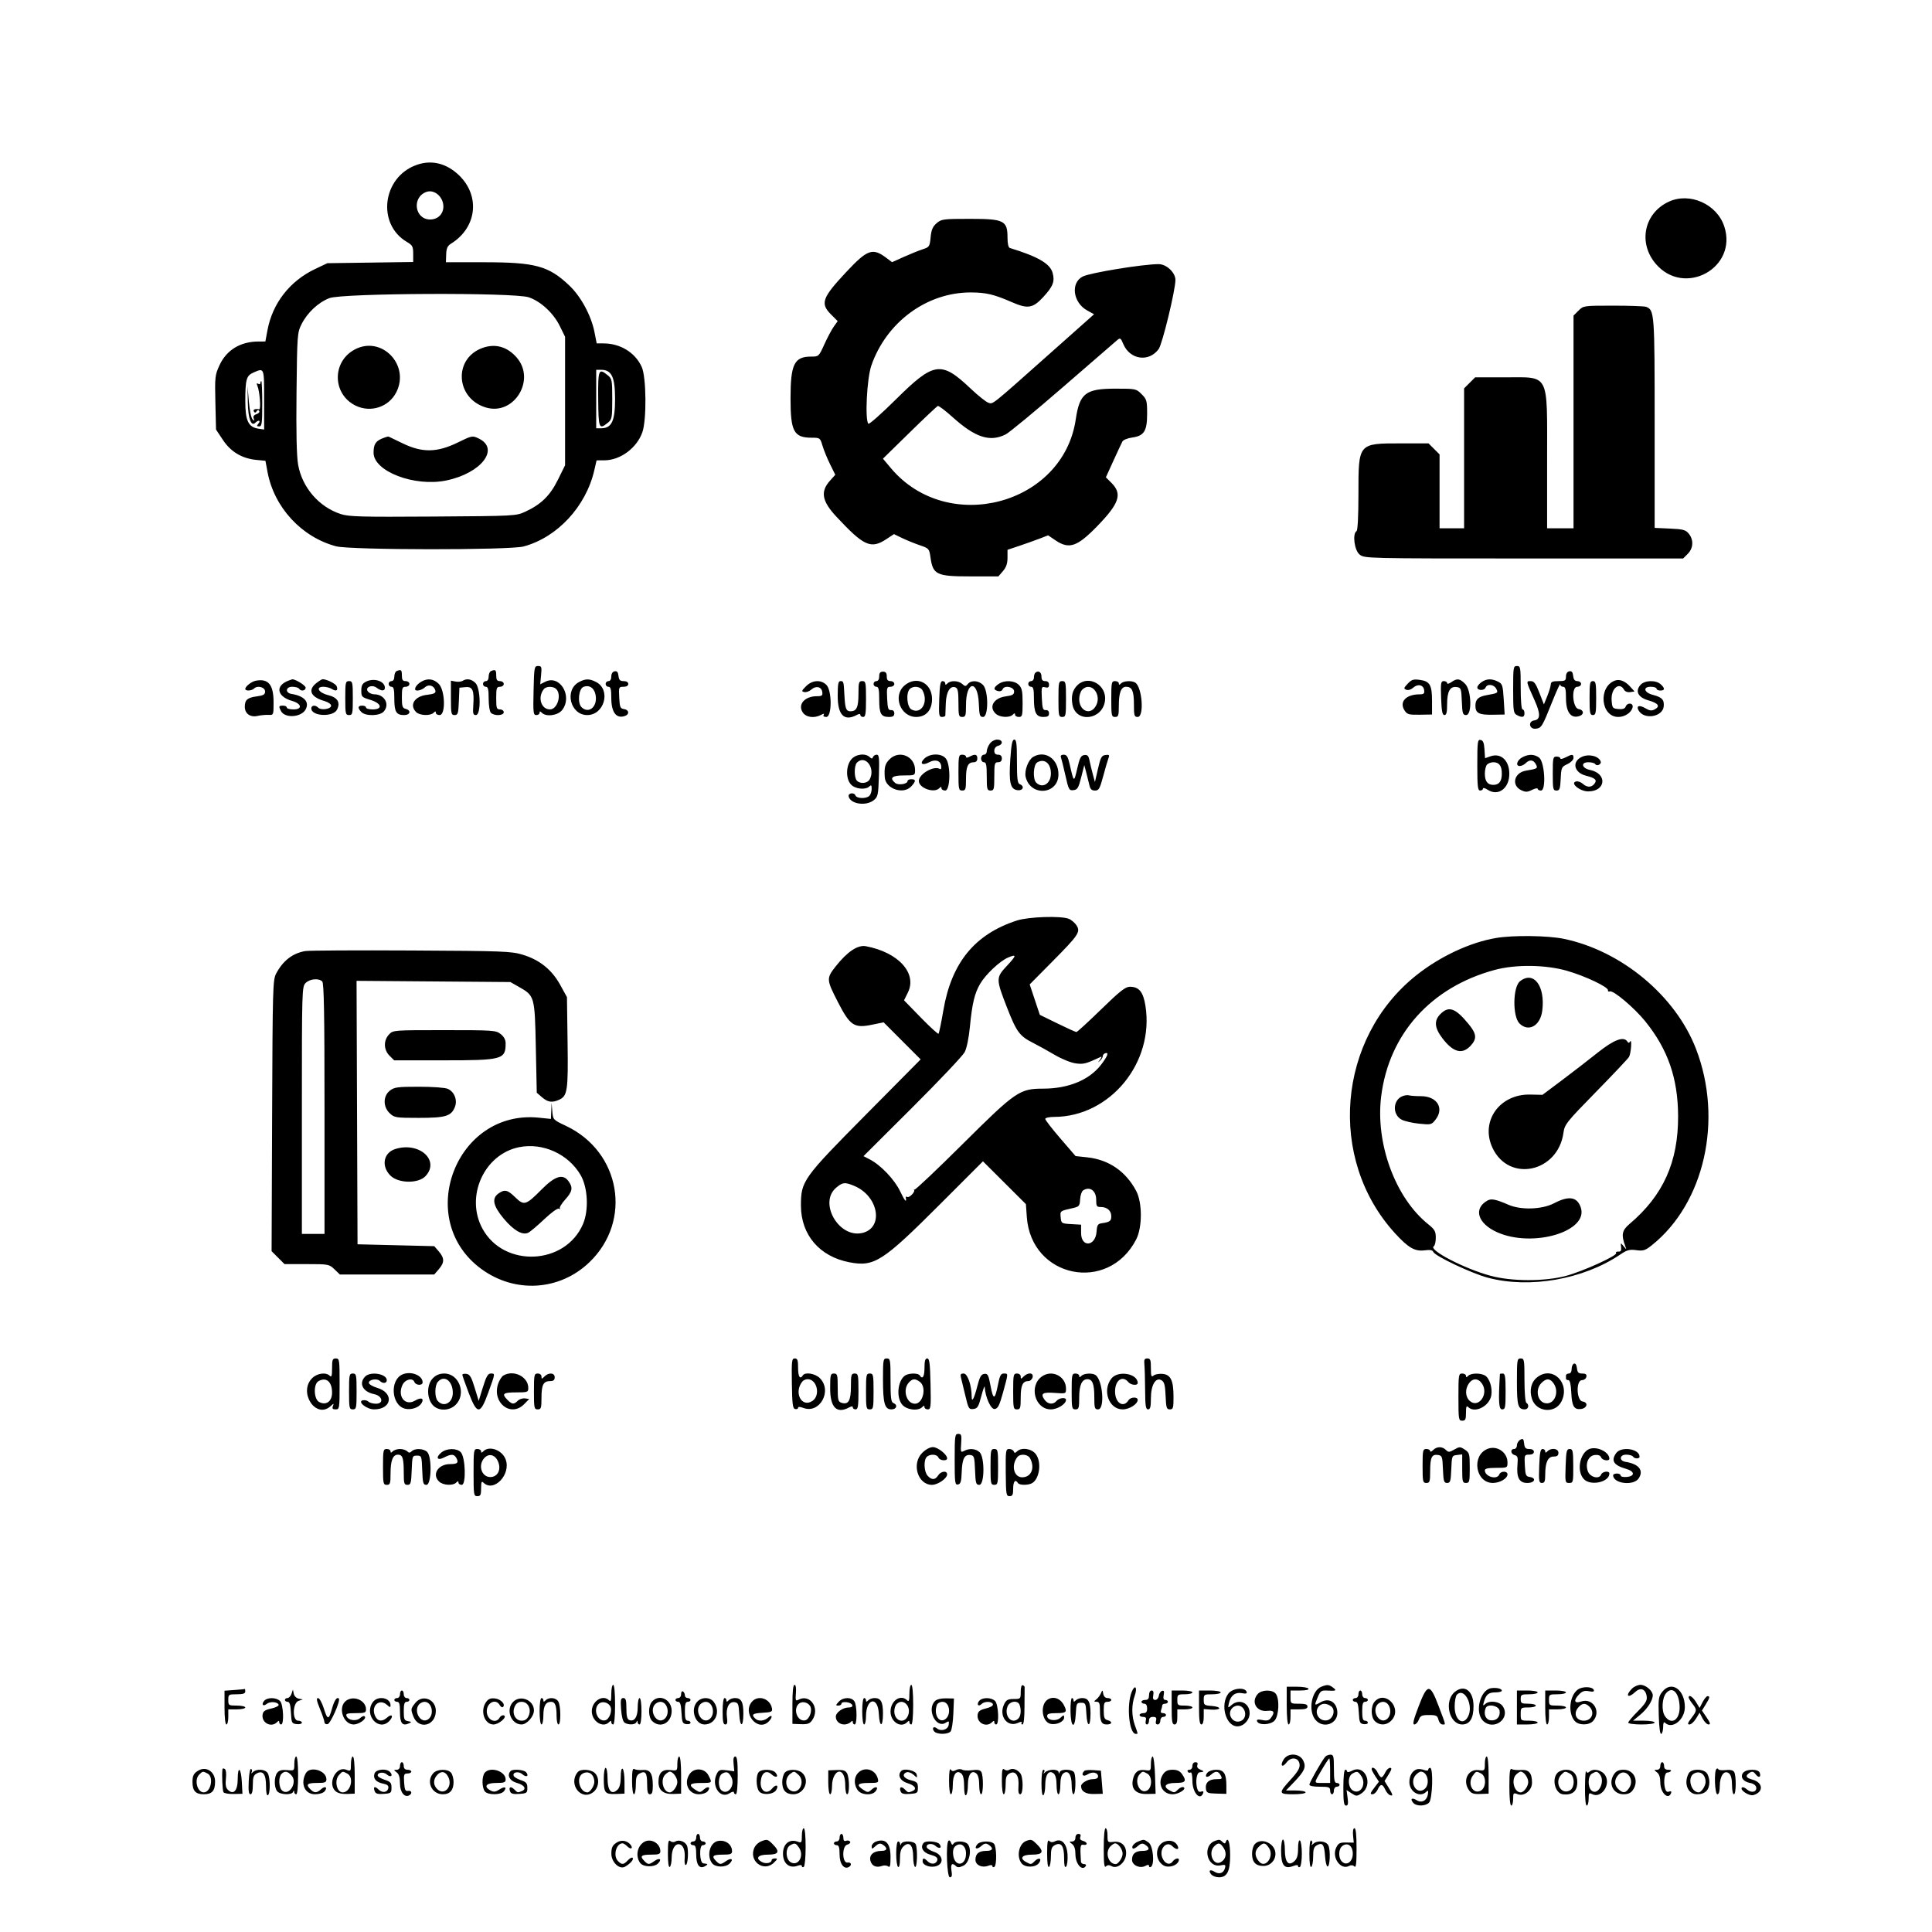 <svg xmlns="http://www.w3.org/2000/svg" width="1024" height="1024" viewBox="0 0 1024 1024"><path fill-rule="evenodd" d="M220.748 87.427c-18.068 6.448-21.181 31.305-5.109 40.788 2.993 1.765 3.361 2.458 3.361 6.316v4.334l-22.75.317-22.75.318-6.5 3.086c-13.41 6.368-22.587 18.163-25.243 32.447l-1.11 5.967-3.574.006c-9.691.015-17.041 4.499-20.787 12.68-2.329 5.087-2.452 6.227-2.129 19.696l.343 14.297 3.678 5.536c4.195 6.315 10.104 9.817 17.815 10.558l4.696.452 1.1 5.918c3.492 18.774 18.022 34.528 36.342 39.404 7.565 2.014 91.894 2.091 99.369.092 17.859-4.778 33.061-21.155 37.491-40.389l1.208-5.25 4.151-.022c8.419-.045 17.16-6.503 20.107-14.857 2.333-6.612 2.122-29.249-.322-34.63-3.464-7.624-11.327-12.472-20.255-12.485l-3.62-.006-1.169-5.944c-1.736-8.823-7.195-18.919-13.408-24.794C290.728 140.901 283.718 139 256.46 139h-20.119l.145-4.172c.113-3.248.684-4.507 2.58-5.687 14.243-8.866 15.65-26.525 2.976-37.373-6.427-5.501-13.82-7.009-21.294-4.341M226 101.719c-7.856 2.837-6.244 14.614 2 14.614 4.063 0 7-2.885 7-6.877 0-5.119-4.806-9.251-9-7.737m658.5 5.177c-13.113 6.071-16.406 21.844-6.883 32.97 15.18 17.734 43.622 2.066 36.245-19.967-3.946-11.784-18.281-18.133-29.362-13.003m-388.073 11.413c-2.078 1.788-2.796 3.472-3.179 7.463-.47 4.891-.681 5.214-4.122 6.324-1.994.643-6.481 2.451-9.969 4.017l-6.344 2.846-3.156-2.363c-7.18-5.376-9.944-4.382-21.165 7.617-12.788 13.674-13.841 16.638-7.994 22.485l3.498 3.498-2.051 2.881c-1.128 1.585-3.382 5.816-5.008 9.402-2.928 6.458-2.996 6.521-6.982 6.521-8.991 0-10.955 3.981-10.955 22.199 0 17.56 1.757 20.801 11.276 20.801 4.32 0 4.432.084 5.672 4.25.695 2.338 2.503 6.755 4.016 9.817l2.752 5.567-2.858 3.199c-5.125 5.736-4.221 10.789 3.392 18.96 14.663 15.736 18.354 17.382 26.653 11.89l3.914-2.59 4.341 2.099c2.388 1.154 6.592 2.863 9.342 3.798 4.892 1.664 5.015 1.805 5.691 6.524 1.301 9.075 3.21 9.986 20.918 9.986h15.064l2.414-2.806c1.73-2.012 2.413-4.005 2.413-7.046v-4.24l6.25-2.095c3.438-1.152 8.282-2.877 10.766-3.833l4.515-1.738 3.874 2.629c7.243 4.915 11.517 3.462 22.203-7.548 11.722-12.078 13.336-17.033 7.461-22.908l-2.932-2.931 3.979-8.742c2.189-4.808 4.343-9.417 4.788-10.242.444-.825 2.745-1.765 5.112-2.088 6.376-.872 7.984-3.41 7.984-12.6 0-6.918-.214-7.68-2.923-10.389-2.874-2.874-3.106-2.923-13.852-2.923-15.857 0-19.005 2.44-21.06 16.32-6.71 45.319-67.945 61.488-97.927 25.858l-4.262-5.065 14.096-13.807c7.754-7.593 14.502-13.954 14.996-14.134.495-.18 4.058 2.52 7.918 6 11.93 10.756 19.774 13.284 28.078 9.051 1.917-.978 15.625-12.304 30.461-25.169s27.737-24.037 28.668-24.826c1.524-1.291 1.841-1.082 3.167 2.091 3.499 8.374 13.57 9.813 18.77 2.681 1.949-2.673 8.87-31.235 8.87-36.604 0-3.922-4.737-8.396-8.89-8.396-8.362 0-36.406 4.584-40.271 6.583-6.51 3.367-5.147 13.787 2.348 17.944l3.686 2.045-23.579 20.964c-31.621 28.113-29.885 26.729-32.475 25.907-1.205-.383-5.403-3.737-9.33-7.453-15.692-14.853-19.453-14.307-39.705 5.76-7.561 7.491-14.093 13.275-14.515 12.852-1.917-1.916-.811-23.978 1.543-30.792 7.958-23.034 29.38-38.823 52.648-38.804 8.095.006 12.328 1.005 21.856 5.155 8.466 3.688 11.128 3.251 16.644-2.733 5.182-5.622 6.201-8.259 4.948-12.8-1.351-4.893-7.764-8.624-22.658-13.183-.786-.24-1.25-2.268-1.25-5.459 0-9.072-1.822-9.986-19.899-9.986-14.216 0-15.128.119-17.674 2.309m-321.855 39.709c-5.969 2.33-11.724 7.741-14.795 13.908-2.199 4.417-2.289 5.652-2.617 36.074-.23 21.294.044 33.697.846 38.28 2.113 12.072 11.008 22.394 22.554 26.171 4.358 1.425 10.494 1.593 48.961 1.339 43.533-.287 44.029-.313 48.946-2.598 8.389-3.897 13.084-8.505 17.247-16.927l3.786-7.661V178.5l-2.806-5.714c-3.357-6.837-10.057-13.04-16.428-15.211-7.709-2.627-98.81-2.245-105.694.443m662.064 6.618L834 167.273V280h-14v-36.05c0-47.118 1.623-43.95-22.511-43.95h-15.643l-2.923 2.923-2.923 2.923V280h-13v-39.154l-2.923-2.923-2.923-2.923h-14.53c-22.827 0-22.624-.241-22.624 26.891 0 11.582-.39 19.232-1 19.609-2.296 1.419-1.134 10.249 1.635 12.427 2.618 2.06 3.164 2.073 87.045 2.073h84.411l2.454-2.455c2.977-2.976 3.205-7.397.553-10.672-1.656-2.045-2.95-2.397-10-2.717l-8.098-.368v-55.444c0-58.536-.109-60.021-4.545-61.723-.89-.341-8.72-.621-17.4-.621-15.719 0-15.793.011-18.419 2.636M188 185.246c-12.182 6.507-11.86 23.771.555 29.78 7.954 3.851 17.504.7 21.476-7.087 7.426-14.557-7.834-30.275-22.031-22.693m67.684-.82c-15.476 5.613-14.233 26.745 1.856 31.556 14.912 4.46 26.664-14.707 16.274-26.542-5.039-5.738-11.334-7.479-18.13-5.014M134.395 197.43c-3.817 1.661-4.364 3.558-4.381 15.185-.016 10.393 1.615 13.81 6.967 14.596l3.019.443v-15.827c0-17.154.105-16.883-5.605-14.397M316 211.5V227h2.545c5.646 0 7.455-3.762 7.455-15.5s-1.809-15.5-7.455-15.5H316zm1.057 0c.13 15.606.433 16.355 5.082 12.586 2.214-1.794 2.361-2.576 2.361-12.589s-.146-10.794-2.361-12.586c-4.886-3.955-5.213-3.142-5.082 12.589M138 203.059c0 .582-.526.734-1.17.336-.827-.511-.935-.162-.369 1.191 1.204 2.881 1.921 12.522.916 12.338-2.125-.39-3.441.164-2.811 1.183.489.791.898.76 1.434-.107.495-.801.968-.861 1.39-.179.351.569-.3 1.333-1.448 1.697-1.428.454-1.887 1.186-1.455 2.322.51 1.34.386 1.417-.642.396-.7-.695-1.583-4.97-1.961-9.5l-.687-8.236.151 8.597c.156 8.816 1.76 13.195 4.01 10.945 1.621-1.621 3.039-1.226 1.642.458-1.02 1.229-.951 1.5.378 1.5 1.406 0 1.622-1.597 1.622-12 0-6.6-.225-12-.5-12s-.5.477-.5 1.059m64.39 29.419c-3.358 1.412-4.39 3.168-4.39 7.469 0 9.883 21.644 18.174 38.453 14.729 18.618-3.815 28.679-16.831 17.231-22.29-3.3-1.573-3.508-1.532-11.218 2.228-10.82 5.276-18.683 5.387-28.966.41-3.85-1.864-7.229-3.491-7.51-3.617s-1.901.356-3.6 1.071m80.416 133.524c-.279 11.833-.149 13.001 1.444 13 .962-.001 1.75-.542 1.75-1.202 0-.933.267-.933 1.2 0 2.28 2.28 8.455 1.455 10.727-1.435 5.738-7.294-1.118-18.91-8.877-15.04l-2.726 1.36.465-4.842c.421-4.382.268-4.843-1.606-4.843-1.974 0-2.086.615-2.377 13.002M802 365.465c0 11.3.181 12.561 1.934 13.5 2.885 1.544 4.066 1.264 4.066-.965 0-1.1-.45-2-1-2-.609 0-1-4.5-1-11.5 0-10.833-.116-11.5-2-11.5-1.893 0-2 .667-2 12.465m-591.75-9.803c-.687.278-1.25 1.592-1.25 2.921 0 1.482-.58 2.417-1.5 2.417-.825 0-1.5.675-1.5 1.5s.675 1.5 1.5 1.5c1.175 0 1.5 1.367 1.5 6.3 0 6.997 1.018 8.7 5.2 8.7 3.262 0 3.867-2.488.8-3.29-1.699-.444-2-1.364-2-6.116 0-4.927.238-5.594 2-5.594 1.111 0 2-.667 2-1.5s-.889-1.5-2-1.5c-1.556 0-2-.667-2-3 0-2.986-.368-3.299-2.75-2.338m50 0c-.687.278-1.25 1.592-1.25 2.921 0 1.482-.58 2.417-1.5 2.417-.825 0-1.5.675-1.5 1.5s.675 1.5 1.5 1.5c1.175 0 1.5 1.367 1.5 6.3 0 3.567.521 6.821 1.2 7.5 1.759 1.759 6.8 1.537 6.8-.3 0-.833-.889-1.5-2-1.5-1.778 0-2-.667-2-6s.222-6 2-6c1.111 0 2-.667 2-1.5s-.889-1.5-2-1.5c-1.556 0-2-.667-2-3 0-2.986-.368-3.299-2.75-2.338m65.5.139c-1.091.216-1.75 1.259-1.75 2.772 0 1.491-.579 2.427-1.5 2.427-.825 0-1.5.675-1.5 1.5s.675 1.5 1.5 1.5c1.167 0 1.5 1.333 1.5 6 0 7.692 2.756 11.182 7.418 9.393 2.347-.901 1.916-3.206-.668-3.573-1.993-.284-2.284-.976-2.55-6.07-.291-5.575-.222-5.75 2.25-5.75 1.6 0 2.55-.559 2.55-1.5 0-.923-.937-1.5-2.437-1.5-1.92 0-2.503-.587-2.75-2.772-.228-2.023-.786-2.678-2.063-2.427m506 0c-1.091.216-1.75 1.259-1.75 2.772 0 2.165-.432 2.427-4 2.427-3.122 0-4.012.384-4.056 1.75-.031.962-.863 3.741-1.85 6.175l-1.795 4.425-2.394-6.175c-1.941-5.005-2.817-6.175-4.625-6.175-2.506 0-2.536-.142 2.182 10.393 3.097 6.916 3.018 9.968-.271 10.434-3.445.489-2.674 4.784.788 4.395 3.021-.34 3.458-1.054 8.705-14.222 2.302-5.775 4.214-9.937 4.25-9.25.036.688.741 1.25 1.566 1.25 1.167 0 1.5 1.333 1.5 6 0 7.692 2.756 11.182 7.418 9.393 2.347-.901 1.916-3.206-.668-3.573-3.297-.469-4.065-11.82-.8-11.82 1.156 0 2.05-.654 2.05-1.5 0-.825-.871-1.5-1.937-1.5-1.374 0-2.027-.805-2.25-2.772-.228-2.023-.786-2.678-2.063-2.427M466 358.5c0 1.556-.567 2.5-1.5 2.5-.825 0-1.5.675-1.5 1.5s.675 1.5 1.5 1.5c1.186 0 1.5 1.422 1.5 6.8 0 7.521.949 9.2 5.2 9.2 2.078 0 2.8-.487 2.8-1.889 0-1.185-.652-1.837-1.75-1.75-1.466.116-1.798-.874-2.048-6.111-.273-5.729-.127-6.25 1.75-6.25 1.154 0 2.048-.655 2.048-1.5 0-.833-.889-1.5-2-1.5-1.467 0-2-.667-2-2.5s-.533-2.5-2-2.5-2 .667-2 2.5m82.667-1.833c-.367.366-.667 1.491-.667 2.5s-.675 1.833-1.5 1.833-1.5.675-1.5 1.5.675 1.5 1.5 1.5c1.168 0 1.5 1.341 1.5 6.066 0 7.64 1.163 9.934 5.035 9.934 2.24 0 2.965-.462 2.965-1.889 0-1.185-.652-1.837-1.75-1.75-1.47.117-1.798-.881-2.051-6.241-.284-6.008-.181-6.349 1.75-5.844 1.538.403 2.051.06 2.051-1.37 0-1.239-.699-1.906-2-1.906-1.467 0-2-.667-2-2.5 0-2.353-1.815-3.351-3.333-1.833M135.5 360.815c-2.217.434-5.5 3.025-5.5 4.34 0 1.216 3.403 1.042 4.685-.24 1.789-1.789 5.815-.692 5.815 1.585 0 1.599-.857 2.114-4.27 2.57-5.097.68-6.48 1.86-6.48 5.527 0 3.647 2.884 5.721 6.75 4.854 1.65-.37 4.238-.615 5.75-.546 2.743.126 2.75.108 2.75-6.667 0-9.396-2.781-12.74-9.5-11.423m17.5-.106c-7.31 2.688-6.302 8.48 1.883 10.821 5.055 1.445 5.522 4.47.69 4.47-1.965 0-3.573-.45-3.573-1s-.9-1-2-1c-2.263 0-2.399.386-1.036 2.934 2.086 3.896 10.781 3.28 13.031-.924 2.132-3.985-.74-7.138-7.484-8.215-3.451-.552-3.146-3.795.357-3.795 1.658 0 3.292.45 3.632 1 .969 1.568 3.5 1.17 3.5-.551 0-1.206-5.856-4.751-7.218-4.37-.155.043-.957.327-1.782.63m14.635 1.364c-4.628 3.64-2.934 7.403 4.256 9.459 2.038.583 3.609 1.671 3.609 2.5 0 1.784-5.275 2.593-6.822 1.046-1.551-1.551-3.678-1.327-3.678.387 0 4.221 11.595 4.765 13.641.64 1.896-3.823.274-6.452-4.745-7.689-5.069-1.25-6.83-4.416-2.456-4.416 1.423 0 3.461.545 4.528 1.212 2.255 1.408 3.339.752 2.475-1.499-.518-1.351-5.262-3.713-7.457-3.713-.394 0-1.902.933-3.351 2.073m26.365-.779c-1.943.984-2.5 2.038-2.5 4.736 0 3.273.27 3.551 4.75 4.896 6.028 1.81 6.832 5.074 1.25 5.074-1.925 0-3.5-.45-3.5-1s-.9-1-2-1c-2.403 0-2.565 1.293-.429 3.429 2.24 2.239 9.662 2.077 11.774-.258 3.419-3.778.511-9.171-4.945-9.171-1.185 0-2.689-.644-3.342-1.43-1.849-2.227 2.021-3.98 4.554-2.063 2.446 1.852 4.388 1.874 4.388.05 0-3.548-5.737-5.42-10-3.263m29.5-.099c-2.089 1.184-3.459 2.778-3.485 4.055-.028 1.381 3.307.769 5.215-.958 2.085-1.887 5.015-.872 5.567 1.93.221 1.117-.927 1.645-4.439 2.041-6.656.75-9.576 5.376-5.787 9.166 1.856 1.855 7.517 2.083 9.229.371.933-.933 1.2-.933 1.2 0 0 .66.9 1.2 2 1.2 3.307 0 2.946-13.145-.455-16.545-2.635-2.636-5.834-3.081-9.045-1.26m21.685-.331c-.723.459-2.41.624-3.75.368l-2.435-.465v9.116c0 8.382.158 9.117 1.956 9.117 1.735 0 1.99-.821 2.25-7.25l.294-7.25 3.216-.311c3.821-.369 4.693 1.692 4.133 9.774-.295 4.265-.08 5.038 1.401 5.038 2.763-.001 2.555-14.196-.25-17.001-2.107-2.107-4.622-2.526-6.815-1.136m61.671.652C298.984 365.793 302.28 379 311.22 379c9.155 0 12.748-13.38 4.708-17.537-3.498-1.809-5.667-1.796-9.072.053m439.244.865c-2.132 2.28-2.211 2.639-.713 3.214.98.376 2.48-.07 3.576-1.061 2.464-2.23 5.453-1.604 5.857 1.226.265 1.863-.155 2.242-2.5 2.254-7.179.034-10.835 4.024-7.856 8.572 1.363 2.08 2.258 2.328 8.035 2.23l6.501-.111v-7.161c0-8.523-1.146-10.488-6.535-11.203-3.344-.444-4.341-.124-6.365 2.04m23.123-.824c-1.246.872-2.223 1.092-2.223.5 0-.581-.788-1.058-1.75-1.059-1.561-.002-1.715.97-1.429 9 .249 6.987.641 9.002 1.75 9.002 1.075 0 1.429-1.44 1.429-5.809 0-6.767 1.547-9.531 5.056-9.036 2.303.325 2.461.763 2.738 7.595.26 6.429.515 7.25 2.25 7.25 3.266 0 2.869-13.178-.499-16.545-2.86-2.861-4.273-3.034-7.322-.898m16 0c-1.223.856-2.223 2.11-2.223 2.787 0 1.74 3.725 1.815 4.388.088.81-2.111 4.377-1.741 5.62.583 1.191 2.225.965 2.382-4.913 3.404-4.502.784-6.095 2.242-6.095 5.581 0 3.981 1.814 4.946 9.062 4.825l6.438-.107-.5-8.084c-.457-7.382-.717-8.194-3-9.345-3.357-1.691-6.1-1.608-8.777.268m70.777-.841c-9.068 3.255-7.628 19.284 1.732 19.284 3.443 0 6.834-2.232 7.55-4.969.65-2.485-2.729-2.915-3.668-.467-.413 1.077-1.614 1.466-3.857 1.25-3.069-.296-3.275-.564-3.568-4.638-.446-6.2 4.104-10.049 6.602-5.586.525.94 1.846 1.452 3.224 1.25l2.335-.34-2.425-2.669c-2.589-2.85-5.488-3.989-7.925-3.115M183 370c0 8.333.148 9 2 9s2-.667 2-9-.148-9-2-9-2 .667-2 9m244.205-6.275c-2.405 2.423-2.502 2.766-.881 3.088 1.004.199 2.658-.392 3.676-1.313 2.432-2.2 5.418-1.554 5.82 1.26.272 1.912-.141 2.24-2.816 2.24-6.47 0-10.311 4.357-7.552 8.567 1.753 2.675 6.112 3.272 9.734 1.333 1.495-.799 1.87-.799 1.376 0-.411.664.136 1.1 1.379 1.1 3.051 0 3.099-13.96.059-17-2.888-2.888-7.519-2.576-10.795.725m16.795 5.12c0 10.175 3.461 13.655 10.066 10.12 1.333-.714 1.934-.714 1.934 0 0 .569.675 1.035 1.5 1.035 1.228 0 1.5-1.722 1.5-9.5 0-8.833-.14-9.5-2-9.5-1.804 0-2 .667-2 6.8 0 7.047-.99 9.2-4.231 9.2-2.283 0-2.829-1.395-3.193-8.148-.419-7.783-.437-7.852-2.076-7.852-1.206 0-1.5 1.538-1.5 7.845m35.389-5.503c-6.348 5.46-2.172 16.658 6.212 16.658 5.196 0 8.399-3.623 8.399-9.5 0-8.574-8.26-12.621-14.611-7.158m18.43 7.16c-.286 8.505-.135 9.502 1.431 9.5.962-.001 1.77-.339 1.794-.752s.136-3.321.25-6.464c.221-6.13 2.291-9.543 5.128-8.454 1.244.477 1.578 2.2 1.578 8.137 0 6.864.177 7.531 2 7.531 1.789 0 2-.667 2-6.309 0-12.834 6.269-13.606 6.794-.836.26 6.325.518 7.145 2.25 7.145 2.955 0 2.919-14.037-.044-17-2.376-2.376-6.253-2.605-8.021-.475-1.134 1.367-1.441 1.367-2.951 0-2.015-1.824-6.157-1.996-7.828-.325-.933.933-1.2.933-1.2 0 0-.66-.644-1.2-1.431-1.2-1.119 0-1.501 2.073-1.75 9.502m31.404-7.945c-2.734 1.914-2.822 3.053-.288 3.716 1.148.3 2.163-.087 2.495-.95.884-2.304 6.07-1.298 6.07 1.177 0 1.608-.862 2.115-4.394 2.586-6.5.868-9.239 5.674-5.277 9.259 2.131 1.929 7.238 2.188 8.971.455.933-.933 1.2-.933 1.2 0 0 .66.9 1.2 2 1.2 1.822 0 2-.667 2-7.5 0-6.167-.356-7.856-2-9.5-2.414-2.414-7.656-2.63-10.777-.443M561 370.5c0 8.833.14 9.5 2 9.5s2-.667 2-9.5-.14-9.5-2-9.5-2 .667-2 9.5m10.201-7.472c-2.706 2.52-3.615 5.95-2.771 10.45 1.848 9.853 15.864 8.204 17.237-2.028 1.114-8.311-8.548-13.936-14.466-8.422M589 370.5c0 8.833.14 9.5 2 9.5 1.78 0 2-.667 2-6.066 0-6.792 1.213-9.934 3.835-9.934 3.172 0 4.165 2.193 4.165 9.2 0 6.133.196 6.8 2 6.8 3.544 0 2.402-15.853-1.313-18.214-1.828-1.163-6.149-.924-7.487.414-.933.933-1.2.933-1.2 0 0-.66-.9-1.2-2-1.2-1.86 0-2 .667-2 9.5m253.5-.5c0 7.905.213 9 1.75 9s1.75-1.095 1.75-9-.213-9-1.75-9-1.75 1.095-1.75 9m27.036-7.04c-3.029 3.347-1.349 6.694 4.139 8.244 5.268 1.488 6.429 3.135 3.367 4.774-1.637.876-2.708.742-5.03-.63-3.251-1.92-5.029-1.183-3.394 1.408 3.066 4.861 12.645 3.155 13.183-2.348.347-3.546-.902-4.866-5.799-6.131-4.639-1.198-5.413-4.277-1.075-4.277 1.69 0 3.073.45 3.073 1s.9 1 2 1c2.49 0 2.551-1.191.171-3.345-2.545-2.304-8.426-2.135-10.635.305m-560.286 1.103c-2.556.991-3.29 8.497-1.05 10.737 3.516 3.516 8.095.29 7.615-5.366-.377-4.433-3.145-6.698-6.565-5.371m-21.005 1.187c-3.431 4.288-1.482 10.75 3.243 10.75 3.943 0 6.329-7.783 3.312-10.8-1.566-1.566-5.285-1.538-6.555.05m193.955-.05c-2.137 2.137-1.503 9.567.926 10.868 5.205 2.785 9.118-4.007 5.839-10.134-1.157-2.162-4.928-2.571-6.765-.734m91.371.371c-.864.865-1.571 3.083-1.571 4.929 0 5.972 5.356 8.685 8.443 4.277 4.185-5.974-1.922-14.155-6.872-9.206m-49.014 28.652c-.856 1.222-1.557 3.022-1.557 4 0 .977-.675 1.777-1.5 1.777-.833 0-1.5.889-1.5 2s.667 2 1.5 2c1.2 0 1.5 1.5 1.5 7.5 0 6.833.178 7.5 2 7.5s2-.667 2-7.5.178-7.5 2-7.5q2 0 2-2t-2-2c-1.363 0-2-.667-2-2.094 0-1.252.803-2.303 2-2.616 2.855-.747 2.513-3.29-.443-3.29-1.392 0-3.114.957-4 2.223m10.926 8.187c-.843 12.36-.001 15.951 3.844 16.406 2.932.348 3.854-2.149 1.173-3.178-1.213-.465-1.5-2.779-1.5-12.107 0-9.232-.28-11.531-1.404-11.531-1.069 0-1.572 2.477-2.113 10.41M783 405.427c0 11.398.24 13.573 1.5 13.573.825 0 1.5-.46 1.5-1.023s1.107-.298 2.459.588c5.627 3.687 11.564-.717 11.509-8.538-.049-7.019-4.482-11.089-9.987-9.17l-2.877 1.003-.302-4.671c-.227-3.507-.738-4.754-2.052-5.003-1.597-.304-1.75.854-1.75 13.241m-331.927-2.792c-2.785 3.54-2.802 10.205-.034 13.176 2.259 2.425 7.767 2.983 9.761.989.933-.933 1.2-.644 1.2 1.3 0 1.375-.54 3.04-1.2 3.7-1.651 1.651-6.743 1.512-7.401-.201-.685-1.786-4.002-1.294-3.594.534.902 4.046 9.239 5.27 13.334 1.957 2.18-1.763 2.387-2.758 2.699-13 .286-9.358.104-11.09-1.166-11.09-.828 0-1.712.563-1.964 1.25-.366 1-.723 1-1.783 0-2.379-2.244-7.572-1.515-9.852 1.385m20.382-.18c-2.371 2.37-2.862 4.237-2.511 9.545.403 6.097 9.811 9.326 14.017 4.811 2.569-2.757 2.58-3.811.039-3.811-1.1 0-2 .441-2 .981 0 1.603-4.885 2.359-6.513 1.008C471.271 412.32 472.765 411 479 411c5.937 0 6-.03 6-2.865 0-7.323-8.386-10.84-13.545-5.68m18.358-.267c-2.594 2.593-.923 3.744 2.654 1.83 3.218-1.723 5.973-.921 6.367 1.853.208 1.466-.065 2.104-.727 1.695-3.109-1.921-11.107 2.665-11.107 6.368 0 3.747 8.041 6.625 10.8 3.866.933-.933 1.2-.933 1.2 0 0 .66.9 1.2 2 1.2 2.641 0 2.988-13.144.443-16.777-2.149-3.068-8.578-3.088-11.63-.035M508 409.5c0 8.833.14 9.5 2 9.5 1.788 0 2-.667 2-6.3 0-6.518 1.053-8.7 4.2-8.7 1.133 0 1.8-.741 1.8-2 0-2.229-1.181-2.509-4.066-.965-1.333.714-1.934.714-1.934 0 0-.569-.9-1.035-2-1.035-1.86 0-2 .667-2 9.5m39.656-8.367c-2.604 1.514-4.819 7.336-4.042 10.625 2.51 10.616 17.386 9.464 17.386-1.346 0-8.108-6.993-12.971-13.344-9.279m14.643.205c.283.735 1.343 5.029 2.357 9.542 1.733 7.71 1.992 8.187 4.299 7.912 2.122-.252 2.678-1.174 4.097-6.792l1.642-6.5 1.053 4c.579 2.2 1.331 5.238 1.672 6.75.457 2.032 1.225 2.75 2.939 2.75 2.047 0 2.564-.91 4.405-7.75 1.147-4.262 2.407-8.577 2.802-9.588.589-1.512.295-1.778-1.657-1.5-2.05.292-2.59 1.289-3.972 7.338l-1.6 7-1.086-4c-.597-2.2-1.389-5.488-1.76-7.307-.541-2.654-1.099-3.247-2.821-3-1.774.254-2.426 1.524-3.751 7.307-1.69 7.378-1.763 7.337-3.93-2.25-.949-4.195-1.591-5.25-3.195-5.25-1.265 0-1.817.495-1.494 1.338m244.71-.048c-2.929 1.482-3.965 4.71-1.511 4.71.905 0 2.32-.675 3.145-1.5 2.07-2.07 4.085-1.876 5.365.515 1.206 2.253.95 2.421-5.246 3.45-6.254 1.039-7.877 7.767-2.493 10.339 2.338 1.117 3.233 1.092 5.75-.164 1.64-.818 2.981-1.071 2.981-.563 0 .507.788.924 1.75.925 2.863.004 1.94-15.405-1.049-17.499-2.605-1.824-5.373-1.892-8.692-.213m22.741.157c-1.513.789-2.75 1.011-2.75.494 0-.518-.9-.941-2-.941-1.852 0-2 .667-2 9 0 8.26.161 9 1.952 9 1.697 0 1.992-.819 2.25-6.25.284-5.952.452-6.322 3.526-7.75 1.814-.843 3.238-2.267 3.25-3.25.027-2.119-.654-2.167-4.228-.303m8.522-.236c-5.314 2.565-3.969 8.333 2.313 9.915 5.061 1.274 6.11 2.332 4.379 4.418-1.576 1.898-3.873 1.848-6.061-.132-.965-.873-2.515-1.435-3.445-1.25-3.614.722 1.834 5.293 6.309 5.293 9.447 0 10.266-9.474.983-11.372-4.409-.902-5.096-4.083-.882-4.083 1.658 0 3.28.43 3.605.956.857 1.387 3.492.116 2.909-1.403-1.118-2.915-6.393-4.136-10.11-2.342M454.2 404.2c-1.552 1.552-1.552 8.048 0 9.6 1.837 1.837 5.608 1.428 6.765-.734 3.198-5.976-2.365-13.266-6.765-8.866m95.55-.12c-2.069 1.205-2.459 8.811-.55 10.72 3.34 3.34 7.8.57 7.8-4.845 0-5.369-3.395-8.12-7.25-5.875m238.45 1.12c-.66.66-1.2 2.82-1.2 4.8 0 4.082 1.439 6 4.5 6s4.5-1.918 4.5-6-1.439-6-4.5-6c-1.155 0-2.64.54-3.3 1.2M539 487.888c-22.327 7.227-34.67 22.286-38.993 47.573-1.119 6.545-2.274 12.139-2.566 12.432-.292.292-4.526-3.571-9.408-8.585l-8.877-9.117 2.032-4.105c5.063-10.234-4.999-21.333-22.279-24.575-4.262-.8-9.807 2.889-15.866 10.554-5.123 6.482-5.09 7.068 1.091 19.1 6.41 12.48 8.577 13.914 18.057 11.956l6.148-1.269 9.81 9.824 9.81 9.824-28.73 29c-33.705 34.023-34.735 35.462-34.717 48.5.022 15.527 9.889 27.042 25.749 30.049 13.137 2.492 17.525-.324 47.983-30.782l22.745-22.745 11.379 11.346 11.379 11.347.49 6.854c2.306 32.229 43.049 40.621 57.929 11.931 3.325-6.411 3.34-19.561.029-25.795-5.517-10.386-14.502-16.555-25.906-17.785l-6.211-.67-8.039-9.325c-4.422-5.129-8.039-9.798-8.039-10.375 0-.584 2.109-1.057 4.75-1.065 29.647-.092 53.172-28.798 48.341-58.985-1.166-7.287-3.398-10-8.225-10-2.371 0-5.21 2.235-15.244 12-6.782 6.6-12.68 12-13.106 12s-4.963-2.051-10.082-4.558l-9.308-4.558-2.684-8.057-2.683-8.057 12.012-12.135c14.023-14.166 15.055-15.725 12.748-19.247-.893-1.362-2.754-2.907-4.136-3.433-4.275-1.625-21.27-1.046-27.383.933m254.103 9.242c-13.8 2.291-29.77 9.736-42.381 19.758-41.994 33.371-47.308 97.419-11.348 136.762 7.12 7.791 10.564 9.756 15.853 9.046 2.735-.366 4.057-.12 4.419.824.836 2.179 20.174 11.342 28.854 13.672 22.122 5.936 50.665.962 70.226-12.24 3.634-2.452 4.974-2.819 8.542-2.333 3.694.502 4.732.176 8.166-2.559 27.972-22.283 37.956-66.588 23.471-104.149-10.86-28.161-39.525-52.001-70.127-58.322-8.365-1.728-26.62-1.963-35.675-.459m-631.224 6.941c-6.768 1.144-11.84 5.045-15.512 11.929-1.765 3.309-1.882 7.421-2.143 75.324l-.275 71.825 3.425 3.425L150.8 670h11.795c11.505 0 11.866.068 14.666 2.75l2.87 2.75h50.042l2.414-2.806c3.045-3.541 3.046-5.846.002-9.388l-2.411-2.806-20.339-.5-20.339-.5-.257-69.82-.257-69.82 40.757.32 40.757.32 4.411 2.5c8.489 4.81 8.522 4.929 9.089 32.157l.5 24.018 2.806 2.412c3.098 2.665 5.349 2.983 9.079 1.283 4.38-1.995 4.801-4.884 4.445-30.521l-.33-23.849-3.579-6.5c-4.443-8.071-10.962-13.306-19.921-15.999-6.035-1.814-10.262-1.973-59.121-2.227-28.942-.151-54.142-.017-56 .297m372.426 3.442c-4.319 1.817-11.917 8.963-14.81 13.929-2.965 5.091-4.232 10.429-5.435 22.889-.562 5.825-1.684 11.249-2.754 13.309-.993 1.913-13.466 15.102-27.717 29.31l-25.91 25.833 3.318 1.715c5.871 3.036 13.154 10.704 16.148 17.002 2.459 5.171 3.488 6.279 2.949 3.176-.079-.454.257-.577.748-.274 1.051.65 4.393-2.758 3.66-3.733-.276-.368-.189-.431.194-.14.382.291 11.97-10.679 25.75-24.379 27.831-27.667 29.989-29.15 42.425-29.15 13.493 0 24.595-4.618 30.838-12.828 3.436-4.518 4.164-6.63 2.041-5.922-.687.229-1.25.919-1.25 1.533s-.653 1.702-1.452 2.417c-1.269 1.136-1.269 1.059 0-.613.799-1.052 1.002-1.703.452-1.447-8.042 3.742-9.188 4.038-13.428 3.456-2.5-.342-7.384-2.326-11.03-4.481-3.598-2.126-8.792-5.003-11.542-6.392-7.147-3.61-8.74-5.794-13.898-19.058-5.752-14.793-5.751-15.523.049-21.723 5.196-5.555 5.319-6.392.654-4.429m257.99 6.545c-33.796 9.082-56.131 33.933-60.244 67.033-3.103 24.966 7.471 53.743 24.891 67.742 3.491 2.806 4.058 3.805 4.058 7.155 0 2.142-.472 4.186-1.05 4.543-3.059 1.89 16.093 11.862 30.05 15.645 11.29 3.061 28.816 3.076 40.093.034 9.025-2.434 27.304-10.758 26.496-12.066-.312-.505.215-.856 1.172-.781 1.287.101 1.667-.507 1.46-2.344-.273-2.428-.245-2.439 1.331-.5 1.604 1.972 1.608 1.972.877-.019-2.212-6.029-1.77-8.374 2.213-11.74 17.894-15.121 25.889-32.874 25.789-57.26-.082-20.005-5.422-35.383-17.44-50.225-5.778-7.135-16.894-16.526-18.728-15.822-.682.261-1.132.003-1.001-.575.374-1.65-11.879-7.494-21.624-10.314-11.349-3.284-27.228-3.494-38.343-.506m13.34 6.015c-3.822 3.006-4.024 18.629-.29 22.363 4.801 4.801 11.087 1.266 12.095-6.802 1.635-13.085-4.564-21.257-11.805-15.561M162 521c-1.959 1.959-2 3.333-2 67.5V654h12v-66.3c0-50.233-.291-66.591-1.2-67.5-1.851-1.851-6.578-1.422-8.8.8m601.455 16.455c-3.487 3.486-3.165 7.327 1.077 12.883 5.704 7.47 10.475 8.724 14.928 3.922 3.428-3.698 3.2-6.265-1.017-11.415-7.026-8.581-10.536-9.843-14.988-5.39m-557.281 10.859c-2.981 3.174-2.858 8.093.281 11.231l2.454 2.455h26.095c31.327 0 32.996-.456 32.996-9.009 0-1.883-.891-3.547-2.635-4.918-2.519-1.982-3.832-2.073-29.826-2.073-27.129 0-27.195.005-29.365 2.314m640.556 9.671c-4.813 3.841-13.348 10.431-18.968 14.645l-10.217 7.66-6.522-.142c-16.254-.354-26.559 14.224-19.967 28.248 8.726 18.564 34.734 13.006 37.619-8.041.601-4.387 1.579-5.613 17.231-21.606 9.127-9.325 17-17.666 17.496-18.535 1.084-1.899 1.669-9.946.596-8.211-.535.865-.943.895-1.432.104-1.876-3.036-7.096-1.098-15.836 5.878m-640.095 20.088c-3.653 2.873-3.679 8.597-.055 12.003 2.453 2.304 3.212 2.424 15.346 2.424 14.167 0 17.161-.882 19.129-5.634 1.526-3.682-.152-8.134-3.67-9.736-1.43-.652-7.9-1.13-15.297-1.13-11.454 0-13.099.221-15.453 2.073m536.68 2.933c-5.162 2.082-5.387 9.871-.361 12.47 1.533.793 5.695 1.74 9.249 2.104 6.215.637 6.544.557 8.629-2.094 4.796-6.097.854-12.486-7.705-12.486-2.73 0-5.563-.197-6.295-.437-.733-.241-2.315-.041-3.517.443m-451.135 7.772-.18 4.278-6.384-.654c-43.99-4.507-66.261 53.932-30.546 80.15 17.839 13.095 41.534 11.637 57.326-3.527 22.874-21.966 16.571-58.594-12.441-72.295-6.815-3.218-6.842-3.247-7.217-7.73l-.378-4.5zm-17.135 19.272c-18.524 3.808-28.556 26.216-19.328 43.171 11.353 20.86 43.888 19.397 53.262-2.394 3.194-7.423 2.601-19.455-1.284-26.085-6.547-11.17-20.105-17.271-32.65-14.692m-65.544.961c-6.269 1.984-7.568 9.076-2.578 14.066 4.201 4.201 14.841 4.359 18.625.277 7.764-8.378-3.391-18.349-16.047-14.343m77.495 21.493c-8.258 8.332-9.254 8.626-13.893 4.097-4.086-3.991-5.603-4.34-8.88-2.044-3.692 2.585-2.892 6.536 2.679 13.229 5.279 6.344 9.949 9.064 13.048 7.6 1.032-.487 4.862-3.711 8.512-7.165 3.944-3.731 7.124-5.999 7.837-5.589.661.379.872.325.469-.12s.835-2.544 2.75-4.664c3.845-4.255 4.254-6.301 1.925-9.625-3.003-4.288-7.182-3.049-14.447 4.281m156.193-1.01c-9.415 7.923 1.31 26.752 13.689 24.033 11.703-2.571 8.911-19.539-4.11-24.979-4.98-2.081-6.114-1.969-9.579.946m130.913 1.422c-.769.487-1.499 2.617-1.622 4.734-.21 3.597-.48 3.907-4.102 4.718-6.579 1.473-6.524 1.43-6.192 4.875.306 3.178.442 3.264 5.564 3.559l5.25.303v4.38c0 7.841 7.609 7.242 8.193-.645.264-3.564.661-4.202 2.807-4.507 4.214-.6 5-1.179 5-3.679 0-2.957-2.184-4.904-5.503-4.904-2.229 0-2.497-.412-2.497-3.84 0-4.838-3.333-7.251-6.898-4.994m214.314 5.379c-7.682 4.25-5.215 12.252 5.199 16.859 18.949 8.382 48.637-.527 44.197-13.264-1.942-5.57-6.306-6.238-14.095-2.157-6.375 3.341-17.556 3.715-24.217.812-6.622-2.887-9.045-3.378-11.084-2.25M176 725.2c0 4.044-.267 4.933-1.2 4-2.018-2.018-6.702-1.389-9.345 1.255-7.489 7.488 1.978 21.893 9.759 14.851 1.759-1.592 1.833-1.592 1.222 0-.484 1.262-.112 1.694 1.457 1.694 2.039 0 2.107-.438 2.107-13.5 0-12.833-.099-13.5-2-13.5-1.744 0-2 .667-2 5.2m243.704 8.049c.17 11.038.462 13.305 1.75 13.574.85.178 1.546-.12 1.546-.663 0-.63 1.021-.601 2.824.08 8.641 3.261 15.448-9.059 8.721-15.785-2.515-2.516-7.858-3.375-9.045-1.455-1.447 2.342-2.5.657-2.5-4 0-4.095-.317-5-1.75-5.001-1.589-.001-1.731 1.219-1.546 13.25M468 730.935c0 12.894.883 16.065 4.475 16.065 2.768 0 3.503-2.411 1.025-3.362-1.213-.465-1.5-2.779-1.5-12.107 0-10.864-.116-11.531-2-11.531-1.878 0-2 .667-2 10.935M490 725c0 4.657-1.053 6.342-2.5 4-.692-1.12-4.486-1.326-6.955-.379-4.419 1.696-5.934 11.344-2.472 15.744 2.272 2.89 8.447 3.715 10.727 1.435.933-.933 1.2-.933 1.2 0 0 .66.788 1.201 1.75 1.202 1.595.001 1.723-1.192 1.446-13.5-.247-10.97-.575-13.502-1.75-13.502-1.069 0-1.446 1.305-1.446 5m116.552-1.75c.176 1.788.349 7.862.384 13.5.053 8.416.332 10.25 1.564 10.25 1.164 0 1.5-1.321 1.5-5.889 0-7.082 2.582-11.399 5.687-9.506 1.426.869 1.876 2.63 2.107 8.25.26 6.325.518 7.145 2.25 7.145 1.75 0 1.954-.712 1.941-6.75-.019-8.631-1.474-11.648-5.823-12.068-1.811-.175-3.938.217-4.727.872-1.215 1.008-1.435.405-1.435-3.932 0-4.35-.284-5.122-1.884-5.122-1.524 0-1.822.62-1.564 3.25M804 732.3c0 12.692.574 14.7 4.2 14.7 1.914 0 2.477-2.463.8-3.5-.572-.354-1-5.51-1-12.059 0-10.774-.117-11.441-2-11.441-1.892 0-2 .667-2 12.3m30.25-9.558c-.687.233-1.25 1.512-1.25 2.841 0 1.482-.58 2.417-1.5 2.417-.825 0-1.5.45-1.5 1v1.75c0 .413.563.75 1.25.75.84 0 1.35 2.121 1.553 6.462.346 7.368 1.441 9.266 5.103 8.839 3.366-.393 4.077-3.524.902-3.974-3.275-.464-3.587-11.324-.324-11.326 1.092 0 2.136-.787 2.323-1.751.251-1.292-.317-1.75-2.17-1.75-2.018 0-2.572-.557-2.824-2.842-.192-1.743-.796-2.677-1.563-2.416m-620.905 5.717c-6.884 2.977-5.922 16.354 1.308 18.169 3.192.801 7.259-.521 8.708-2.83 1.65-2.629-.102-3.382-3.373-1.45-5.256 3.105-9.526-2.255-6.649-8.348 1.373-2.909 5.374-3.911 6.272-1.57.735 1.914 4.389 2.102 4.389.225 0-3.696-6.181-6.131-10.655-4.196M185 737.5c0 8.833.14 9.5 2 9.5s2-.667 2-9.5-.14-9.5-2-9.5-2 .667-2 9.5m8.571-7.929c-3.589 3.59-1.316 8.124 4.685 9.344 4.5.914 5.331 5.085 1.014 5.085-1.579 0-3.362-.492-3.964-1.094-.601-.601-1.924-.934-2.938-.738-3.217.619 1.936 4.832 5.909 4.832 9.465 0 10.71-8.739 1.627-11.42-2.469-.729-4.404-1.911-4.404-2.69 0-1.723 4.34-2.45 5.815-.975 1.557 1.557 3.685 1.337 3.685-.38 0-3.369-8.553-4.839-11.429-1.964m35.884.884c-3.219 3.218-3.407 10.065-.382 13.91 2.84 3.611 8.954 3.699 12.472.18C247.31 738.781 243.37 728 235.5 728c-2.479 0-4.351.76-6.045 2.455m15.595-1.775c.028.451 1.501 4.645 3.274 9.32 4.54 11.971 6.171 11.998 10.451.169 3.793-10.481 3.753-10.169 1.322-10.169-1.489 0-2.389 1.576-4.143 7.25l-2.241 7.25-2.136-7c-1.729-5.667-2.558-7.061-4.356-7.32-1.222-.175-2.198.05-2.171.5m21.775.358c-.921.538-2.194 2.551-2.829 4.473-3.301 10.002 6.796 17.86 13.799 10.739l2.705-2.75-2.252-.32c-1.238-.176-2.958.387-3.821 1.25-2.057 2.057-3.016 1.981-5.427-.43-3.25-3.25-2.407-4 4.5-4 6.168 0 6.5-.121 6.5-2.365 0-5.926-7.71-9.786-13.175-6.597M283 737.5c0 8.833.14 9.5 2 9.5 1.788 0 2-.667 2-6.3 0-6.78 1.037-8.7 4.7-8.7 1.633 0 2.3-.58 2.3-2 0-2.45-3.158-2.699-5.429-.429-1.428 1.429-1.571 1.429-1.571 0 0-.904-.848-1.571-2-1.571-1.86 0-2 .667-2 9.5m157-1.655c0 10.175 3.461 13.655 10.066 10.12 1.333-.714 1.934-.714 1.934 0 0 .569.675 1.035 1.5 1.035 1.228 0 1.5-1.722 1.5-9.5 0-8.833-.14-9.5-2-9.5-1.806 0-2 .667-2 6.878 0 7.483-1.322 9.789-4.952 8.637-1.822-.578-2.048-1.47-2.048-8.082 0-6.766-.179-7.433-2-7.433-1.83 0-2 .667-2 7.845m19 1.655c0 8.833.14 9.5 2 9.5s2-.667 2-9.5-.14-9.5-2-9.5-2 .667-2 9.5m50.356-7.25c.324 1.237 1.364 5.534 2.311 9.548 1.611 6.829 1.882 7.278 4.232 7 2.183-.259 2.733-1.147 4.209-6.798.934-3.575 1.742-5.794 1.795-4.932.34 5.507 3.294 12.044 5.307 11.744 1.712-.255 2.523-1.869 4.428-8.812 2.829-10.315 2.816-10 .412-10-1.586 0-2.17 1.124-3.135 6.024-1.593 8.099-2.46 8.19-3.927.413-1.086-5.759-1.486-6.507-3.328-6.24-1.656.24-2.421 1.597-3.662 6.505-1.663 6.573-2.998 9.028-2.998 5.514 0-5.885-2.177-12.216-4.199-12.216-1.618 0-1.914.461-1.445 2.25M537 737.5c0 8.833.14 9.5 2 9.5 1.788 0 2-.667 2-6.3 0-6.449 1.057-8.7 4.083-8.7.926 0 1.919-.9 2.207-2 .651-2.491-2.381-2.766-4.719-.429-1.428 1.429-1.571 1.429-1.571 0 0-.904-.848-1.571-2-1.571-1.86 0-2 .667-2 9.5m15.299-7.997c-7.156 5.013-3.812 17.497 4.687 17.497 3.512 0 8.014-2.83 8.014-5.039 0-1.512-3.622-1.122-5 .539-1.782 2.147-4.641 1.851-6.402-.663-2.268-3.238-.991-4.064 5.517-3.568 5.85.446 5.885.432 5.885-2.275 0-6.492-7.342-10.244-12.701-6.491M568 737.5c0 8.833.14 9.5 2 9.5 1.793 0 2-.667 2-6.429 0-6.423 1.438-9.571 4.371-9.571 2.619 0 3.629 2.56 3.629 9.2 0 6.133.196 6.8 2 6.8 3.704 0 2.504-15.628-1.4-18.235-1.718-1.147-6.074-.891-7.4.435-.933.933-1.2.933-1.2 0 0-.66-.9-1.2-2-1.2-1.86 0-2 .667-2 9.5m21.073-6.865c-4.991 6.344-1.341 16.365 5.961 16.365 3.574 0 7.966-2.796 7.966-5.072 0-1.687-3.77-1.526-4.852.207-2.713 4.343-7.148 1.467-7.148-4.635 0-5.928 3.911-8.722 7-5 1.396 1.682 5 2.043 5 .5 0-5.029-10.438-6.801-13.927-2.365M773 740.5c0 11.833.107 12.5 2 12.5 1.683 0 2-.667 2-4.2 0-3.267.267-3.933 1.2-3 3.435 3.435 11.13-.414 12.197-6.101.761-4.056-.949-9.389-3.436-10.72-2.521-1.349-7.312-1.228-8.761.221-.933.933-1.2.933-1.2 0 0-.66-.9-1.2-2-1.2-1.893 0-2 .667-2 12.5m21.985-12.25c-.86 14.637-.603 18.75 1.168 18.75 1.666 0 1.847-.929 1.847-9.5 0-7.778-.272-9.5-1.5-9.5-.825 0-1.507.112-1.515.25m19.727 1.762c-3.186 2.506-4.224 6.907-2.711 11.492 2.307 6.988 12.19 7.894 15.536 1.424 5.024-9.715-4.588-19.395-12.825-12.916M168.75 732.08c-2.706 1.576-2.435 9.483.376 10.988 3.745 2.004 6.874-.261 6.874-4.975 0-5.809-3.136-8.409-7.25-6.013m63.274.391c-1.658 1.997-1.716 7.99-.097 9.941 3.129 3.771 8.073 1.213 8.073-4.178 0-6.375-4.668-9.749-7.976-5.763m193.221-.221c-4.646 5.808-.391 14.041 5.322 10.298 4.423-2.898 2.538-11.548-2.516-11.548-.993 0-2.256.563-2.806 1.25m56.41.579c-3.399 3.756-1.213 11.171 3.294 11.171 4.352 0 6.308-8.876 2.56-11.617-2.524-1.846-3.873-1.743-5.854.446m296.902.394c-2.145 3.061-1.95 7.112.447 9.281 4.59 4.154 10.17-3.537 6.561-9.045-2.004-3.058-4.962-3.158-7.008-.236M817 733c-3.319 3.319-2.258 9.646 1.788 10.662 4.892 1.227 7.979-5.695 4.655-10.439-1.928-2.753-3.847-2.819-6.443-.223m-311 40.573c0 12.389.153 13.544 1.75 13.237 1.418-.273 1.794-1.545 1.98-6.696.252-6.986 1.503-9.367 4.682-8.912 1.882.269 2.117 1.063 2.38 8.048.261 6.928.5 7.75 2.25 7.75 2.842 0 2.952-14.79.129-17.345-2.074-1.877-5.403-2.137-8.2-.639-1.765.944-1.873.664-1.539-4 .313-4.383.12-5.016-1.537-5.016-1.767 0-1.895.917-1.895 13.573m299.75-10.462c-.962.544-1.75 1.866-1.75 2.939s-.675 1.95-1.5 1.95c-2.145 0-1.858 2.673.348 3.25 1.529.4 1.78 1.25 1.451 4.923-.619 6.917.914 9.827 5.176 9.827 4.002 0 5.061-2.643 1.275-3.18-1.993-.284-2.284-.976-2.55-6.07-.291-5.575-.222-5.75 2.25-5.75 1.6 0 2.55-.559 2.55-1.5 0-.923-.937-1.5-2.437-1.5-1.958 0-2.498-.577-2.75-2.939-.264-2.476-.588-2.783-2.063-1.95m-316.95 6.935c-5.778 5.778-2.366 16.954 5.176 16.954 3.112 0 8.024-3.411 8.024-5.573 0-2.125-3.333-1.725-4.768.573-1.554 2.489-3.428 2.546-5.577.171-1.923-2.125-2.202-8.224-.455-9.971 1.681-1.681 5.472-1.497 6.162.3.647 1.686 4.638 2.077 4.638.455 0-2.044-4.946-5.955-7.531-5.955-1.59 0-3.823 1.2-5.669 3.046m270.771-1.475c-.864.865-1.571 1.09-1.571.5 0-.589-.9-1.071-2-1.071-1.852 0-2 .667-2 9s.148 9 2 9c1.785 0 2.002-.672 2.015-6.25.018-7.322.842-9.048 4.098-8.587 2.233.315 2.406.805 2.681 7.587.258 6.37.526 7.25 2.206 7.25s1.948-.88 2.206-7.25c.287-7.082.358-7.257 3.044-7.566l2.75-.317v7.567c0 6.899.176 7.566 2 7.566 1.833 0 2-.667 2-7.977 0-7.506-.155-8.078-2.625-9.697-2.469-1.618-2.798-1.619-5.575-.026-2.619 1.503-3.118 1.525-4.446.196-1.939-1.938-4.801-1.906-6.783.075m28.786-.601c-8.615 3.563-6.308 18.03 2.875 18.03 3.73 0 7.768-2.369 7.768-4.557 0-1.91-3.625-1.862-4.362.057-1.164 3.035-7.638 1.17-7.638-2.2 0-.922 1.744-1.3 6-1.3 5.949 0 6-.025 6-2.889 0-5.413-5.652-9.205-10.643-7.141m54.997-.266c-5.64 1.071-8.186 11.509-3.949 16.191C842.91 787.768 853 785.619 853 781c0-1.623-3.732-1.141-4.387.567-1.023 2.665-5.912 1.402-7.038-1.817-1.444-4.132.3-8.173 3.699-8.567 1.781-.206 2.948.231 3.339 1.25.629 1.64 4.387 2.221 4.387.678 0-3.149-5.449-6.203-9.646-5.407M203 777.5c0 8.833.14 9.5 2 9.5 1.78 0 2-.667 2-6.066 0-6.862 1.215-9.934 3.928-9.934 2.464 0 3.072 1.896 3.072 9.582 0 5.705.217 6.418 1.958 6.418 1.75 0 1.989-.822 2.25-7.75.283-7.522.366-7.75 2.792-7.75s2.509.228 2.792 7.75c.261 6.928.5 7.75 2.25 7.75 2.64 0 2.969-14.846.387-17.429-1.86-1.859-6.53-2.07-8.229-.371-.933.933-1.467.933-2.4 0-.66-.66-2.37-1.2-3.8-1.2s-3.14.54-3.8 1.2c-.933.933-1.2.933-1.2 0 0-.66-.9-1.2-2-1.2-1.86 0-2 .667-2 9.5m30.969-7.676c-3.262 2.641-2.256 4.56 1.395 2.664 3.788-1.968 5.358-1.877 6.566.381 1.281 2.394.488 3.131-3.374 3.131-6.415 0-9.854 5.61-5.727 9.345 2.131 1.929 7.238 2.188 8.971.455.933-.933 1.2-.933 1.2 0 0 .66.787 1.201 1.75 1.202 2.378.003 1.969-14.52-.487-17.252-2.053-2.284-7.43-2.245-10.294.074M251 780.5c0 11.833.107 12.5 2 12.5 1.683 0 2-.667 2-4.2 0-3.267.267-3.933 1.2-3 5.472 5.472 14.829-4.333 11.783-12.345-1.88-4.945-8.649-7.389-11.783-4.255-.933.933-1.2.933-1.2 0 0-.66-.9-1.2-2-1.2-1.893 0-2 .667-2 12.5m274-3c0 8.833.14 9.5 2 9.5s2-.667 2-9.5-.14-9.5-2-9.5-2 .667-2 9.5m8.067 3c.097 11.61.241 12.5 2.019 12.5 1.566 0 1.914-.727 1.914-4 0-3.797 1.153-5.18 2.5-3 .692 1.12 4.486 1.326 6.955.379 4.419-1.696 5.934-11.344 2.472-15.744-2.28-2.9-7.473-3.629-9.852-1.385-1.06 1-1.417 1-1.783 0-.252-.687-1.33-1.25-2.394-1.25-1.816 0-1.929.77-1.831 12.5m282.754-3.498c-.286 8.03-.132 9.002 1.429 9 1.403-.002 1.75-.881 1.75-4.437 0-6.505 1.432-9.565 4.475-9.565 1.858 0 2.525-.528 2.525-2 0-2.29-3.788-2.812-5.8-.8-.933.933-1.2.933-1.2 0 0-.66-.643-1.2-1.429-1.2-1.109 0-1.501 2.015-1.75 9.002m14 0c-.31 8.707-.249 9.003 1.879 9 2.107-.002 2.199-.383 2.158-9.002-.039-8.051-.237-9-1.88-9-1.622 0-1.874 1.05-2.157 9.002m26.736-6.779c-2.815 4.019-1.274 6.419 5.334 8.309 4.59 1.313 4.803 3.853.359 4.281-1.826.176-3.25-.152-3.25-.75 0-.584-.9-1.063-2-1.063s-2 .418-2 .929c0 4.459 10.85 5.755 13.56 1.62 2.783-4.248.07-7.618-7.049-8.754-3.451-.552-3.146-3.795.357-3.795 1.658 0 3.292.45 3.632 1 .779 1.26 3.5 1.316 3.5.071 0-4.205-9.775-5.658-12.443-1.848m-599.862 2.562c-3.672 4.056-1.2 10.632 3.777 10.051 3.718-.435 5.292-4.465 3.34-8.551-1.611-3.372-4.813-4.047-7.117-1.5m282.55-.535c-3.453 4.316-1.939 10.75 2.53 10.75 4.835 0 6.91-4.984 4.19-10.066-1.165-2.177-5.197-2.587-6.72-.684M324 897.7c0 3.656-.267 4.433-1.2 3.5-3.279-3.279-9.133.439-9.133 5.8s5.854 9.079 9.133 5.8c.933-.933 1.2-.933 1.2 0 0 .66.45 1.2 1 1.2.603 0 1-4.167 1-10.5s-.397-10.5-1-10.5c-.55 0-1 2.115-1 4.7m96 5.638v10.338l4.439.168c3.57.135 4.745-.269 6-2.061 4.362-6.227-.98-14.24-7.255-10.882-1.481.793-1.642.371-1.333-3.5.219-2.748-.063-4.401-.75-4.401-.73 0-1.101 3.482-1.101 10.338m62-5.638c0 3.656-.267 4.433-1.2 3.5-3.427-3.427-8.8.221-8.8 5.974 0 5.46 5.469 8.957 8.8 5.626.933-.933 1.2-.933 1.2 0 0 .66.45 1.2 1 1.2.603 0 1-4.167 1-10.5s-.397-10.5-1-10.5c-.55 0-1 2.115-1 4.7m59.001-1.033c0 3.758-.072 3.833-3.726 3.833-3.087 0-3.956.477-5.072 2.786-2.995 6.196 1.675 12.457 7.361 9.867 1.483-.676 2.301-.743 1.941-.161-.343.555-.146 1.008.436 1.008.671 0 1.059-3.48 1.059-9.5 0-5.225.034-9.826.075-10.225s-.409-.886-1-1.083c-.642-.214-1.075 1.185-1.074 3.475m159.301-2.655c-5.107 2.057-7.05 12.496-3.229 17.353 4.129 5.25 12.28 2.347 11.732-4.179-.435-5.167-4.481-7.454-8.817-4.983-3.449 1.967-3.48 1.91-1.506-2.813 1.299-3.11 1.884-3.524 4.75-3.367 4.952.272 5.44.044 3.327-1.555-2.186-1.653-3.116-1.721-6.257-.456M865 895c-3.791 3.791-2.177 5.454 1.73 1.783 2.861-2.687 5.595-1.541 6.085 2.551.244 2.046-.813 3.759-4.75 7.696-2.786 2.786-5.065 5.494-5.065 6.018 0 .523 3.15.952 7 .952 4 0 7-.429 7-1 0-.55-2.576-1-5.728-1h-5.728l3.749-3.09c3.836-3.162 6.707-7.597 6.707-10.36 0-2.382-3.71-5.55-6.5-5.55-1.375 0-3.4.9-4.5 2m-265.151 1.69c-2.883 7.059-1.403 22.31 2.164 22.31 1.214 0 1.247.305-.484-4.5-1.804-5.006-1.84-10.881-.099-15.761 1.562-4.377.128-6.235-1.581-2.049M682 904c0 6 .4 10 1 10 .55 0 1-1.8 1-4v-4h4.5c3.333 0 4.5-.389 4.5-1.5s-1.167-1.5-4.5-1.5c-4.476 0-4.5-.019-4.5-3.5V896h5.059c3.118 0 4.822-.384 4.441-1-.34-.55-3.066-1-6.059-1H682zm108.27-9.215c-5.789.905-8.728 12.757-4.27 17.215 5.609 5.609 14.82-1.048 10.523-7.606-1.756-2.679-7.139-3.332-9.435-1.144-1.073 1.022-1.179.794-.578-1.25 1.151-3.918 2.475-5 6.112-5 1.858 0 3.378-.398 3.378-.883 0-1.123-2.842-1.783-5.73-1.332m46.057.684c-4.487 3.174-5.419 12.562-1.66 16.715 2.139 2.364 7.533 2.357 9.678-.013 4.526-5.001-.074-12.507-6.328-10.327-3.722 1.298-4.179-.682-.913-3.948 1.576-1.576 2.852-1.955 5.081-1.509 2.12.424 2.859.238 2.568-.646-.609-1.855-5.946-2.027-8.426-.272m44.68 1.25c-1.921 2.441-2.107 3.743-1.823 12.75.197 6.255.692 9.843 1.316 9.531.55-.275 1-1.941 1-3.702 0-2.023.35-2.851.95-2.25 3.776 3.782 10.55-1.504 10.55-8.233 0-9.425-7.151-14.252-11.993-8.096m-756.757-.982-5.25.368v8.947c0 5.299.408 8.948 1 8.948.55 0 1-1.8 1-4v-4h4.5c2.475 0 4.5-.45 4.5-1s-2.025-1-4.5-1c-4.333 0-4.5-.111-4.5-3s.167-3 4.5-3c3.333 0 4.5-.389 4.5-1.5 0-.825-.113-1.417-.25-1.315s-2.612.35-5.5.552m526.865 1.844c-4.589 5.834-1.444 17.419 4.729 17.419 3.363 0 6.489-3.365 6.489-6.986 0-5.458-5.538-7.905-9.654-4.264-1.93 1.707-1.961 1.677-1.274-1.25.928-3.951 3.399-5.76 6.925-5.071 1.989.389 2.709.184 2.423-.688-.858-2.612-7.369-2.044-9.638.84m100.753 6.908c-2.719 7.12-3.278 9.511-2.225 9.511.773 0 1.834-1.125 2.357-2.5.816-2.146 1.576-2.5 5.367-2.5 3.877 0 4.493.305 5.044 2.5.345 1.375 1.294 2.5 2.108 2.5 1.838 0 2.052 1.055-1.922-9.5-4.68-12.432-5.986-12.433-10.729-.011m19.212-7.739c-5.875 4.802-3.036 17.25 3.935 17.25 4.001 0 5.985-3.223 5.985-9.723 0-8.077-4.795-11.716-9.92-7.527m-616.57 1c-.409 1.237-1.366 2.25-2.127 2.25s-1.383.45-1.383 1 .653 1 1.45 1c1.064 0 1.53 1.531 1.75 5.75.284 5.443.447 5.767 3.05 6.066 1.512.174 2.75-.163 2.75-.75 0-.586-.9-1.066-2-1.066-3.176 0-2.951-9.453.25-10.51l2.25-.744-2.189-.434c-1.254-.25-2.373-1.369-2.623-2.623l-.434-2.189zM212 898c0 1.111-.667 2-1.5 2-.825 0-1.5.45-1.5 1s.675 1 1.5 1c1.153 0 1.5 1.281 1.5 5.531 0 5.857 1.283 7.451 4.75 5.9 1.535-.687 1.474-.831-.5-1.176-1.976-.346-2.25-.995-2.25-5.325 0-3.716.369-4.93 1.5-4.93.825 0 1.5-.45 1.5-1s-.675-1-1.5-1c-.833 0-1.5-.889-1.5-2 0-1.1-.45-2-1-2s-1 .9-1 2m149-.059c0 1.164-.652 2.059-1.5 2.059-.825 0-1.5.45-1.5 1s.653 1 1.45 1c1.064 0 1.53 1.531 1.75 5.75.266 5.094.557 5.786 2.55 6.07 1.238.175 2.25-.162 2.25-.75 0-.589-.675-1.07-1.5-1.07-1.133 0-1.5-1.222-1.5-5s.367-5 1.5-5c.825 0 1.5-.45 1.5-1s-.675-1-1.5-1-1.5-.648-1.5-1.441-.45-1.719-1-2.059-1 .309-1 1.441m222.488-.441c-.475 1.1-1.567 2.548-2.426 3.218-1.396 1.089-1.376 1.222.188 1.25 1.398.026 1.75.921 1.75 4.45 0 5.958.773 7.582 3.607 7.582 2.902 0 3.17-1.563.393-2.29-1.634-.427-2-1.364-2-5.116 0-3.927.29-4.594 2-4.594 1.1 0 2-.45 2-1s-.869-1-1.93-1c-1.219 0-2.076-.83-2.325-2.25-.379-2.172-.423-2.181-1.257-.25m25.512 1c0 1.833-.533 2.5-2 2.5-1.1 0-2 .45-2 1s.675 1 1.5 1c.933 0 1.5.944 1.5 2.5 0 1.833-.533 2.5-2 2.5-1.1 0-2 .45-2 1s.858 1 1.906 1c1.414 0 1.772.517 1.384 2-.293 1.118-.031 2 .593 2 .615 0 1.117-.9 1.117-2 0-1.37.667-2 2.117-2 1.624 0 1.995.465 1.593 2-.34 1.3-.03 2 .884 2 .773 0 1.406-.9 1.406-2 0-1.111.667-2 1.5-2 .825 0 1.5-.45 1.5-1s-.723-1-1.607-1c-1.055 0-1.398-.544-1-1.582.334-.87.607-1.995.607-2.5s.675-.918 1.5-.918 1.5-.45 1.5-1-.613-1-1.361-1c-.931 0-1.203-.832-.859-2.631.372-1.942.139-2.51-.888-2.171-.766.252-1.536 1.436-1.712 2.63-.175 1.195-1.015 2.172-1.866 2.172-1.111 0-1.412-.705-1.069-2.5.32-1.676.029-2.5-.884-2.5-.785 0-1.361 1.058-1.361 2.5m12 6.5c0 7.333.278 9 1.5 9 1.083 0 1.5-1.111 1.5-4v-4h4c2.2 0 4-.45 4-1s-1.8-1-4-1c-3.778 0-4-.167-4-3s.222-3 4-3c2.2 0 4-.45 4-1s-2.475-1-5.5-1H621zm14.5 0c0 6.533.343 9 1.25 9 .796 0 1.25-1.482 1.25-4.076v-4.077l3.985.288c2.191.158 4.104-.145 4.25-.674.146-.528-1.648-1.099-3.985-1.268-3.967-.288-4.25-.504-4.25-3.25 0-2.821.186-2.943 4.5-2.943 2.475 0 4.5-.45 4.5-1 0-.551-2.583-1-5.75-1h-5.75zm31.155-7.171c-3.775 4.171-.725 9.631 5.007 8.962 3.618-.422 4.199.65 1.988 3.673-1.039 1.421-2.094 1.697-4.58 1.2-2.343-.469-3.119-.305-2.823.595.748 2.278 7.153 2.061 9.304-.315 2.353-2.6 2.72-11.707.577-14.29-1.844-2.222-7.397-2.12-9.473.175M720 898c0 1.111-.667 2-1.5 2-.825 0-1.5.45-1.5 1s.653 1 1.45 1c1.064 0 1.53 1.531 1.75 5.75.266 5.094.557 5.786 2.55 6.07 1.237.175 2.25-.162 2.25-.75 0-.589-.675-1.07-1.5-1.07-1.133 0-1.5-1.222-1.5-5s.367-5 1.5-5c.825 0 1.5-.45 1.5-1s-.675-1-1.5-1c-.833 0-1.5-.889-1.5-2 0-1.1-.45-2-1-2s-1 .9-1 2m84 7v9h5.5c3.025 0 5.5-.45 5.5-1s-2.025-1-4.5-1c-4.476 0-4.5-.019-4.5-3.5 0-3.417.095-3.5 4-3.5 2.2 0 4-.45 4-1s-1.8-1-4-1c-3.6 0-4-.25-4-2.5 0-2.296.367-2.5 4.5-2.5 2.475 0 4.5-.45 4.5-1s-2.475-1-5.5-1H804zm15 0c0 5.333.407 9 1 9 .55 0 1-1.8 1-4v-4h4.5c2.475 0 4.5-.45 4.5-1s-2.025-1-4.5-1c-4.333 0-4.5-.111-4.5-3s.167-3 4.5-3c2.475 0 4.5-.45 4.5-1s-2.475-1-5.5-1H819zm64.033-7.539c-2.116 2.549-2.471 9.222-.639 12.018 3.414 5.21 8.154 2.117 7.839-5.115-.323-7.415-3.917-10.86-7.2-6.903M772.2 898.2c-.66.66-1.2 3.495-1.2 6.3 0 7.146 4.355 10.442 7.077 5.356 3.118-5.826-1.852-15.681-5.877-11.656m122.822 1.55c.012.413.902 1.875 1.978 3.25 2.524 3.226 2.492 3.666-.551 7.656-1.995 2.615-2.21 3.344-.985 3.344.861 0 2.419-1.404 3.463-3.12l1.897-3.12 1.614 3.12c.887 1.716 2.293 3.12 3.124 3.12 1.167 0 .942-.837-.994-3.684l-2.503-3.685 1.967-3.183c2.211-3.577 2.405-4.448.994-4.448-.536 0-1.701 1.404-2.588 3.12l-1.614 3.12-1.897-3.12c-1.733-2.849-3.959-4.2-3.905-2.37m-755.042 1.774c-1.618 1.95-.497 3.15 1.441 1.542 1.684-1.398 5.753-1.081 6.269.488.19.58-1.575 1.48-3.922 2-3.348.742-4.338 1.443-4.595 3.251-.614 4.33 4.574 7.048 7.627 3.995.933-.933 1.2-.933 1.2 0 0 .66.45 1.2 1 1.2 1.688 0 1.198-10.659-.571-12.429-2.004-2.003-6.804-2.03-8.449-.047m29.608 4.226c1.3 3.163 2.375 6.345 2.388 7.073s.767 1.178 1.674 1c1.593-.312 6.964-12.542 5.952-13.554-1.043-1.043-2.395.921-3.602 5.231-1.753 6.262-2.397 6.255-4.383-.045-.955-3.03-2.314-5.455-3.056-5.455-.998 0-.736 1.462 1.027 5.75m13.876-4.347c-4.555 3.331-1.61 12.597 4.005 12.597 2.677 0 6.753-2.832 5.948-4.134-.372-.602-1.352-.33-2.476.687-2.143 1.94-6.387 1.332-7.299-1.044-.473-1.232.425-1.509 4.889-1.509 4.802 0 5.469-.244 5.469-2 0-4.744-6.473-7.568-10.536-4.597m14.093.82c-4.85 6.924 3.386 15.917 8.949 9.771 2.274-2.513 1.157-3.904-1.329-1.655-2.621 2.372-5.041 2.053-6.359-.839-2.411-5.292 2.238-9.569 6.353-5.845 1.509 1.365 1.829 1.4 1.829.2 0-4.144-6.854-5.329-9.443-1.632m22.516.412c-2.395 3.044-2.431 3.294-1.01 7.03 2.786 7.327 11.937 5.114 11.937-2.888 0-6.205-7.168-8.922-10.927-4.142m37.523-.469c-3.246 4.635-.836 11.834 3.961 11.834 2.891 0 7.587-4.119 5.493-4.817-.729-.243-1.736.292-2.238 1.188C262.82 913.93 258 911.545 258 907c0-4.627 4.829-6.915 6.875-3.258.536.958 1.33 1.386 1.765.952 1.423-1.423-1.276-4.187-4.395-4.5-2.26-.227-3.467.285-4.649 1.972M272 902c-4.1 4.1-1.186 12 4.427 12 2.838 0 6.573-4.232 6.573-7.446 0-5.473-7.129-8.425-11-4.554m14 5c0 4 .429 7 1 7 .55 0 1-2.16 1-4.8 0-5.018 1.24-7.2 4.093-7.2 2.141 0 2.907 1.999 2.907 7.582 0 2.43.45 4.418 1 4.418 1.319 0 1.291-9.588-.035-12.066-1.157-2.162-4.928-2.571-6.765-.734-.933.933-1.2.933-1.2 0 0-.66-.45-1.2-1-1.2-.571 0-1 3-1 7m43.199-.921c.274 3.782.981 6.422 1.871 6.985 2.08 1.317 5.683 1.136 6.268-.314.403-1 .52-1 .583 0 .043.688.529 1.25 1.079 1.25.571 0 1-3 1-7s-.429-7-1-7c-.55 0-1 2.195-1 4.878 0 5.161-1.759 7.812-4.487 6.765-1.098-.421-1.513-2.097-1.513-6.112 0-4.432-.322-5.531-1.62-5.531-1.364 0-1.551.961-1.181 6.079m16.456-4.25c-2.237 2.471-2.138 8.424.174 10.516 4.331 3.92 10.171.752 10.171-5.519 0-6.048-6.536-9.206-10.345-4.997m23.833.184c-3.683 4.07-1.078 11.987 3.944 11.987 5.754 0 8.591-6.667 5.011-11.777-1.975-2.82-6.497-2.926-8.955-.21M383 907c0 5.345.332 7 1.405 7 1.053 0 1.275-.966.888-3.856-.659-4.911 1.092-8.372 4.025-7.955 1.912.272 2.219 1.024 2.482 6.061.391 7.507 2.2 7.466 2.2-.05 0-6.172-1.113-8.2-4.5-8.2-1.155 0-2.64.54-3.3 1.2-.933.933-1.2.933-1.2 0 0-.66-.45-1.2-1-1.2-.571 0-1 3-1 7m15.655-5.171c-5.529 6.109 2.982 16.391 8.774 10.6 2.205-2.206 1.971-4.101-.258-2.084-2.148 1.944-5.278 2.148-6.971.455-2.107-2.107-1.323-2.688 4.05-2.998 4.619-.266 5.209-.542 4.91-2.302-.872-5.125-7.191-7.333-10.505-3.671M444.5 902c-1.628 1.799-1.643 2-.155 2 .91 0 1.655-.48 1.655-1.066s1.203-.924 2.673-.75c3.405.403 4.376 2.816 1.133 2.816-3.09 0-6.806 2.652-6.806 4.857 0 2.352 1.946 4.143 4.5 4.143 1.155 0 2.64-.54 3.3-1.2.933-.933 1.2-.933 1.2 0 0 .66.45 1.2 1 1.2 1.319 0 1.291-9.588-.035-12.066-1.371-2.561-6.121-2.524-8.465.066m12.5 5c0 4 .429 7 1 7 .55 0 1-1.939 1-4.309 0-9.592 6.304-10.919 6.8-1.431.392 7.499 2.2 7.45 2.2-.06 0-6.172-1.113-8.2-4.5-8.2-1.155 0-2.64.54-3.3 1.2-.933.933-1.2.933-1.2 0 0-.66-.45-1.2-1-1.2-.571 0-1 3-1 7m38.534-5.391c-4.455 4.455.558 14.688 5.641 11.514 1.775-1.109 1.945-.999 1.652 1.07-.364 2.57-4.056 3.692-6.224 1.892-1.704-1.413-2.895-.141-1.472 1.573 1.436 1.731 7.296 1.738 8.729.011.607-.732 1.252-4.952 1.432-9.377l.327-8.046-4.275-.086c-2.609-.052-4.874.512-5.81 1.449m23.446-.085c-1.534 1.848-.432 3.328 1.237 1.659 1.56-1.56 5.504-1.517 6.036.067.261.775-1.133 1.63-3.666 2.25-3.137.767-4.163 1.536-4.414 3.305-.614 4.33 4.574 7.048 7.627 3.995.933-.933 1.2-.933 1.2 0 0 .66.45 1.2 1 1.2 1.688 0 1.198-10.659-.571-12.429-2.004-2.003-6.804-2.03-8.449-.047m36.333-.738c-4.139 2.631-3.177 11.708 1.361 12.847 3.142.789 7.326-1.077 7.326-3.267 0-1.535-.165-1.527-1.96.098-2.275 2.059-7.04 1.394-7.04-.983 0-1.111 1.251-1.481 5-1.481 5.236 0 5.793-.625 3.85-4.316-1.872-3.557-5.542-4.803-8.537-2.898m12.083 6.206c.132 8.849 2.356 9.846 2.804 1.258.281-5.387.458-5.75 2.8-5.75s2.519.363 2.8 5.75c.391 7.507 2.2 7.466 2.2-.05 0-6.172-1.113-8.2-4.5-8.2-1.155 0-2.64.54-3.3 1.2-.933.933-1.2.933-1.2 0 0-.66-.384-1.2-.854-1.2s-.807 3.147-.75 6.992m161.259-5.163c-2.237 2.471-2.138 8.424.174 10.516 2.784 2.519 6.7 2.069 9.155-1.052 5.047-6.415-3.886-15.478-9.329-9.464M222.05 903.44c-3.002 3.616.949 10.303 4.7 7.954 3.65-2.286 2.326-9.394-1.75-9.394-.965 0-2.293.648-2.95 1.44m50.768 1.06c-1.634 3.586.288 7.5 3.682 7.5 1.742 0 2.902-.787 3.682-2.5 1.634-3.586-.288-7.5-3.682-7.5-1.742 0-2.902.787-3.682 2.5m44.42-1.338c-3.027 3.027-.487 9.418 3.443 8.661 2.369-.456 4.094-5.368 2.678-7.626-1.335-2.13-4.492-2.664-6.121-1.035m29.812.278c-3.002 3.616.949 10.303 4.7 7.954 3.65-2.286 2.326-9.394-1.75-9.394-.965 0-2.293.648-2.95 1.44m24 0c-3.002 3.616.949 10.303 4.7 7.954 3.65-2.286 2.326-9.394-1.75-9.394-.965 0-2.293.648-2.95 1.44m52.188-.278c-3.027 3.027-.487 9.418 3.443 8.661 2.369-.456 4.094-5.368 2.678-7.626-1.335-2.13-4.492-2.664-6.121-1.035m51.962.038c-.66.66-1.2 2.37-1.2 3.8 0 5.117 5.17 6.916 7.182 2.5 2.222-4.877-2.467-9.815-5.982-6.3m21.407.382c-1.85 4.822.892 9.853 4.227 7.753 3.535-2.226 2.587-9.335-1.246-9.335-1.306 0-2.647.712-2.981 1.582M534 904.5c-1.936 5.093 2.351 9.749 5.8 6.3 1.294-1.294 1.571-4.669.593-7.218-.991-2.581-5.298-1.963-6.393.918m196.05-1.06c-3.002 3.616.949 10.303 4.7 7.954 3.65-2.286 2.326-9.394-1.75-9.394-.965 0-2.293.648-2.95 1.44m-30.85.76c-3.045 3.045-.336 8.243 3.975 7.627 3.358-.48 4.961-5.523 2.361-7.424-2.352-1.72-4.743-1.796-6.336-.203m137.455.629c-2.96 3.27-1.412 7.171 2.845 7.171 4.211 0 5.949-4.408 2.929-7.429-2.061-2.06-3.745-1.985-5.774.258M653.2 905.2c-3.394 3.394.597 9.049 4.8 6.8 3.53-1.889 2.002-8-2-8-.88 0-2.14.54-2.8 1.2m134.214.163c-1.217 3.172.01 6.128 2.672 6.438 3.105.36 5.189-1.835 4.741-4.996-.398-2.809-6.438-3.983-7.413-1.442m-106.989 27.111c-2.163 3.301-.871 4.769 1.468 1.668 2.422-3.211 6.491-2.64 6.91.969.229 1.973-.933 3.964-4.75 8.141-6.577 7.195-6.473 7.748 1.447 7.748 3.667 0 6.5-.436 6.5-1 0-.55-2.344-1-5.208-1h-5.208l4.091-4.25c5.772-5.995 6.724-8.141 5.113-11.519-1.901-3.987-7.957-4.429-10.363-.757m21.859-1.224c-2.219 2.888-8.284 13.6-8.284 14.631 0 .69 2.11 1.119 5.5 1.119 4.833 0 5.5.242 5.5 2 0 1.1.45 2 1 2s1-.9 1-2c0-1.111.667-2 1.5-2 .825 0 1.5-.45 1.5-1s-.675-1-1.5-1c-1.2 0-1.5-1.5-1.5-7.5 0-6.67-.208-7.5-1.878-7.5-1.032 0-2.309.563-2.838 1.25M156 934.776c0 3.771-.006 3.776-3.806 3.414-2.678-.255-4.219.135-5.2 1.317-1.764 2.126-1.806 7.81-.072 9.9 1.566 1.886 7.692 2.136 8.416.343.403-1 .52-1 .583 0 .043.688.529 1.25 1.079 1.25.6 0 1-4 1-10s-.4-10-1-10c-.55 0-1 1.699-1 3.776m30 .199c0 3.848-.082 3.945-2.551 3.006-5.389-2.049-10.044 7.361-5.621 11.364 1.17 1.058 3.331 1.595 6 1.491l4.172-.164v-9.836c0-5.891-.401-9.836-1-9.836-.55 0-1 1.789-1 3.975m173-.176c0 3.787-.012 3.798-3.669 3.371-4.344-.507-6.331 1.491-6.331 6.366 0 4.349 2.675 6.502 7.828 6.3l4.172-.164v-9.836c0-5.891-.401-9.836-1-9.836-.55 0-1 1.71-1 3.799m29.821.119.373 3.918-3.998-.537c-3.38-.453-4.178-.202-5.155 1.625-3.356 6.271 1.509 13.911 6.695 10.513 1.245-.816 2.264-1.023 2.264-.46s.45 1.023 1 1.023c.6 0 1-4 1-10 0-7.444-.326-10-1.276-10-.882 0-1.161 1.212-.903 3.918M610 934.827c0 3.686-.111 3.81-3.009 3.385-3.661-.537-5.65.958-6.515 4.898-1.105 5.03 1.569 7.875 7.285 7.749l4.739-.105-.316-9.877c-.174-5.432-.737-9.877-1.25-9.877-.514 0-.934 1.722-.934 3.827m177-.028c0 3.727-.064 3.792-3.377 3.405-5.577-.651-8.561 5.584-5.062 10.579 1.255 1.792 2.43 2.196 6 2.061l4.439-.168v-9.838c0-5.892-.401-9.838-1-9.838-.55 0-1 1.71-1 3.799m-86.452 3.255c-4.345 7.412-4.375 6.946.452 6.946h4v-6.5c0-3.575-.203-6.5-.452-6.5s-2.049 2.724-4 6.054M212 936c0 1.226-.677 2.012-1.75 2.032-1.667.03-1.667.095 0 1.36 1.221.927 1.75 2.72 1.75 5.933 0 4.631 2.511 7.713 5.021 6.162 1.632-1.009 1.096-2.594-.771-2.281-1.429.24-1.806-.577-2.055-4.456-.271-4.224-.077-4.75 1.75-4.75 1.13 0 2.055-.45 2.055-1s-.9-1-2-1q-2 0-2-2c0-1.1-.45-2-1-2s-1 .9-1 2m420 0c0 1.145-.667 2-1.559 2-.857 0-1.276.457-.931 1.016.346.559 1.047.758 1.559.441.527-.325.931 1.589.931 4.413 0 6.371 4.215 10.985 5.771 6.317.24-.721-.211-.955-1.146-.597-1.061.407-1.735-.178-2.161-1.878-.891-3.55-.175-8.191 1.286-8.337 2.589-.259 2.688-.527.517-1.4-1.447-.582-2.026-1.44-1.643-2.437.38-.991.018-1.538-1.017-1.538-.94 0-1.607.83-1.607 2m248 0c0 1.226-.677 2.012-1.75 2.032-1.667.03-1.667.095 0 1.36 1.162.882 1.75 2.695 1.75 5.397 0 5.54 4.363 9.621 5.771 5.398.24-.721-.211-.955-1.146-.597-1.061.407-1.735-.178-2.161-1.878-.875-3.486-.183-8.212 1.203-8.212.641 0 1.504-.337 1.916-.75.413-.413-.225-.75-1.416-.75-1.5 0-2.167-.615-2.167-2 0-1.1-.45-2-1-2s-1 .9-1 2m-774.608 2.295c-2.62 1.432-3.359 2.75-3.377 6.021-.026 4.857 1.61 6.684 5.985 6.684 4.385 0 6-1.815 6-6.743 0-5.069-4.517-8.197-8.608-5.962m12.51-.604c-.366 3.033 0 11.342.538 12.213.36.582 2.771 1.011 5.357.954l4.703-.103-.335-6.378c-.389-7.399-2.165-8.693-2.165-1.577 0 6.375-2.249 8.808-5.311 5.746-1.012-1.012-1.303-2.795-.956-5.869.303-2.69.062-4.686-.618-5.106-.613-.379-1.159-.325-1.213.12m13.93 6.303c-.242 5.12.005 7.01.918 7.008.832-.001 1.25-1.663 1.25-4.967 0-3.992.404-5.181 2.064-6.069 3.329-1.782 4.936.405 4.936 6.715 0 3.37.38 5.202 1 4.819 1.313-.812 1.288-9.093-.035-11.566-1.189-2.22-5.824-2.621-7.912-.684-.908.843-1.13.865-.683.069.364-.649.242-1.441-.271-1.758-.534-.33-1.077 2.426-1.267 6.433m188.183-1.244c.02 7.535.629 8.317 6.303 8.103l4.682-.177v-6.279c0-3.453-.45-6.557-1-6.897-.616-.38-1 1.299-1 4.37 0 3.2-.563 5.55-1.571 6.559-3.267 3.267-5.429.826-5.429-6.129 0-2.915-.45-5.3-1-5.3-.553 0-.993 2.573-.985 5.75M335 943.941c0 4.039.428 7.059 1 7.059.55 0 1-2.234 1-4.965 0-3.958.41-5.184 2.021-6.046 3.077-1.647 3.979-.385 3.979 5.57 0 4.17.35 5.441 1.5 5.441 1.114 0 1.5-1.174 1.5-4.566 0-6.467-1.397-8.639-5.337-8.3-1.756.152-3.748-.068-4.427-.488-.937-.579-1.236.946-1.236 6.295m168.015-.191c-.009 4.177.409 7.25.985 7.25.55 0 1-2.195 1-4.878 0-5.599 1.944-8.243 4.5-6.122.997.827 1.5 3.069 1.5 6.681 0 3.37.38 5.202 1 4.819.55-.34 1-2.786 1-5.437 0-5.54 1.955-8.175 4.5-6.063.958.795 1.5 3.007 1.5 6.122 0 2.683.45 4.878 1 4.878 1.232 0 1.304-9.971.086-11.895-.618-.976-2.078-1.235-4.857-.862-2.186.293-4.57.164-5.298-.285-.728-.45-2.192-.353-3.254.215-1.432.766-2.153.683-2.789-.32-.523-.825-.863 1.476-.873 5.897m27.985.128c0 4.081.427 7.122 1 7.122.55 0 1-2.234 1-4.965 0-4.071.391-5.174 2.171-6.126 3.087-1.652 5.062 1.261 4.638 6.841-.222 2.918.071 4.25.934 4.25 1.678 0 1.684-9.088.007-11.169-1.674-2.078-4.125-2.835-5.807-1.796-.803.497-1.91.407-2.659-.215-1.025-.85-1.284.374-1.284 6.058m185.67-5.382c-1.469.762-2.67.962-2.67.445 0-.518-.45-.941-1-.941-.596 0-1 3.833-1 9.5 0 7.492.297 9.5 1.405 9.5 1.068 0 1.272-.986.852-4.12l-.552-4.12 2.647 1.735c2.458 1.61 2.827 1.618 5.132.107 6.727-4.407 2.215-15.752-4.814-12.106m10.337-.746c.003.413.87 2.061 1.926 3.663l1.921 2.913-2.546 3.337c-2.079 2.725-2.245 3.337-.905 3.337.902 0 2.152-1.125 2.779-2.5 1.435-3.15 2.558-3.165 3.975-.055.613 1.345 1.728 2.681 2.478 2.969 1.865.715 1.72-.104-.717-4.046L733.837 944l2.163-3.5c1.654-2.677 1.829-3.5.742-3.5-.781 0-1.934 1.125-2.56 2.5s-1.527 2.5-2 2.5-1.374-1.125-2-2.5c-1.051-2.307-3.191-3.486-3.175-1.75m23.993.009c-2.441.767-4 3.409-4 6.777 0 5.167 5.572 8.437 8.885 5.214 1.038-1.01 1.22-.79.95 1.148-.476 3.407-3.258 4.944-5.929 3.275-2.535-1.583-3.679-.809-1.926 1.303 1.645 1.983 6.445 1.956 8.449-.047C759.247 953.61 759.762 937 758 937c-.55 0-1 .439-1 .975 0 .591-.886.648-2.25.144-1.237-.458-2.925-.62-3.75-.36m49 9.182c0 6.039.4 10.059 1 10.059.55 0 1-1.564 1-3.475 0-3.267.146-3.42 2.43-2.552 3.441 1.309 7.57-2.025 7.57-6.111 0-5.139-1.651-7.04-5.851-6.737-2.038.147-4.255-.072-4.927-.488-.932-.576-1.222 1.634-1.222 9.304m109.729-9.337c-1.322 1.322-.852 13.396.521 13.393.81-.002 1.259-1.583 1.276-4.491.032-5.419 2.434-8.614 4.924-6.548 1.012.841 1.55 2.979 1.55 6.164 0 2.683.45 4.878 1 4.878 1.224 0 1.308-9.965.1-11.873-.567-.895-2.122-1.227-4.469-.952-1.98.231-3.728.033-3.886-.44s-.615-.532-1.016-.131m-747.694 2.33c-2.941 5.495-.485 11.066 4.878 11.066 2.222 0 4.375-.643 5.107-1.524 1.819-2.192.335-3.108-1.843-1.137-2.289 2.072-3.602 2.093-5.606.09C161.953 945.81 162.763 945 168 945c4.272 0 5-.281 5-1.929 0-4.741-8.764-7.248-10.965-3.137m36.45.114c-.844 2.659.803 4.56 4.613 5.322 2.207.441 2.959 1.094 2.716 2.359-.457 2.372-3.202 2.74-5.24.702-1.94-1.94-2.906-1.46-1.971.977.495 1.29 1.636 1.623 4.774 1.393 3.848-.281 4.123-.501 4.123-3.301 0-2.539-.531-3.172-3.456-4.117-1.9-.614-3.607-1.571-3.792-2.127-.593-1.78 2.968-2.367 4.724-.778 1.967 1.78 3.533.841 1.893-1.136-1.823-2.197-7.618-1.709-8.384.706m31.17-.219c-3.945 4.359-.865 11.171 5.051 11.171 3.782 0 5.694-2.183 5.694-6.5 0-1.822-.595-4.03-1.322-4.907-1.802-2.17-7.372-2.031-9.423.236m27.272-.241c-1.619 1.951-1.561 7.944.097 9.941 1.612 1.942 8.37 1.906 9.996-.053 1.894-2.282.499-2.862-2.366-.985-1.97 1.291-2.971 1.41-4.587.545-3.918-2.097-2.51-4.036 2.933-4.036 4.193 0 5-.298 5-1.845 0-4.408-8.187-7.045-11.073-3.567m13.74-.921c-2.172 2.172-.53 5.293 3.333 6.333 4.071 1.096 5.281 3.294 2.418 4.393-2.121.814-2.05.832-3.894-1.012-1.858-1.858-3.062-1.225-2.157 1.134.459 1.195 1.693 1.523 4.874 1.293 3.966-.287 4.259-.508 4.259-3.219 0-2.426-.573-3.104-3.44-4.069-1.891-.637-3.616-1.689-3.833-2.338-.652-1.958 2.72-2.54 4.641-.801 2.046 1.851 3.691.997 2.001-1.039-1.146-1.38-7.014-1.864-8.202-.675m35.536.589c-5.29 6.374 1.917 15.584 8.278 10.58 3.08-2.422 3.437-7.695.69-10.181-2.157-1.952-7.483-2.189-8.968-.399m59.354.967c-3.371 4.812-.672 10.777 4.877 10.777 1.827 0 3.89-.686 4.586-1.524 1.885-2.272.298-3.074-1.988-1.005-1.855 1.679-2.141 1.688-4.506.138-3.9-2.556-3.032-3.609 2.974-3.609 6.138 0 6.093.047 3.974-4.05-1.969-3.809-7.476-4.213-9.917-.727M402.2 939.2c-1.592 1.592-1.533 7.962.094 10.188 1.634 2.233 7.543 1.849 9.07-.59 1.673-2.673-.106-3.339-2.156-.807-2.824 3.488-6.439 1.261-6.014-3.705.402-4.706 2.929-6.389 5.754-3.833 2.348 2.125 3.995 1.388 2.072-.929-1.506-1.815-7.123-2.021-8.82-.324m13.722.393c-.727.877-1.322 3.085-1.322 4.907 0 4.373 1.92 6.5 5.867 6.5 5.842 0 8.952-7.501 4.704-11.345-2.325-2.104-7.525-2.139-9.249-.062M439 944.662c0 3.559.439 6.338 1 6.338.55 0 1-1.993 1-4.429 0-4.046 1.802-7.571 3.871-7.571 1.898 0 3.129 2.833 3.129 7.2 0 2.64.45 4.8 1 4.8 1.319 0 1.289-8.591-.039-11.072-.815-1.523-2-1.905-5.5-1.772l-4.461.168zm15.655-4.833c-2.08 2.298-2.121 6.06-.098 8.948 1.849 2.641 7.505 3.058 9.463.699 1.885-2.272.298-3.074-1.988-1.005-1.855 1.679-2.141 1.688-4.506.138-3.886-2.546-3.037-3.609 2.88-3.609 5.104 0 5.376-.126 4.856-2.25-1.228-5.017-7.218-6.666-10.607-2.921m23.059-1.21c-2.193 2.194-.606 5.333 3.286 6.499 4.107 1.231 5.221 3.199 2.418 4.275-2.121.814-2.05.832-3.894-1.012-1.858-1.858-3.062-1.225-2.157 1.134.459 1.195 1.693 1.523 4.874 1.293 3.997-.289 4.259-.492 4.259-3.308 0-2.635-.456-3.113-3.75-3.926-3.824-.945-4.985-3.163-2.213-4.227.846-.324 2.473.253 3.616 1.282 2.038 1.833 2.072 1.831 1.705-.129-.383-2.042-6.556-3.468-8.144-1.881m74.286 6.44c0 4.451.369 6.831 1 6.441.55-.34 1-2.786 1-5.437 0-5.54 1.955-8.175 4.5-6.063.958.795 1.5 3.007 1.5 6.122 0 2.683.45 4.878 1 4.878s1-2.195 1-4.878c0-3.115.542-5.327 1.5-6.122 2.556-2.121 4.5.523 4.5 6.122 0 2.683.45 4.878 1 4.878 1.082 0 1.386-8.831.393-11.418-.735-1.915-6.984-2.183-7.731-.332-.403 1-.52 1-.583 0-.043-.687-1.339-1.25-2.879-1.25s-3.406.563-4.147 1.25c-1.077 1-1.205 1-.641 0 .388-.687.229-1.25-.353-1.25-.645 0-1.059 2.757-1.059 7.059m22.714-6.439c-1.945 1.944-.672 3.399 1.645 1.88 2.584-1.692 5.641-1.093 5.641 1.107 0 .874-1.092 1.393-2.929 1.393-2.528 0-6.071 2.122-6.071 3.637 0 2.817 2.41 4.318 6.775 4.22l4.725-.106-.5-6.125-.5-6.126-4.036-.297c-2.22-.163-4.358.024-4.75.417m41.843 1.603c-3.388 4.837-.672 10.777 4.928 10.777 3.357 0 7.898-3.039 5.658-3.786-.619-.206-1.836.336-2.705 1.206-1.869 1.868-2.001 1.884-4.504.545C616.136 946.932 617.63 945 623 945c5.439 0 6.124-.95 3.443-4.777-1.087-1.553-2.577-2.223-4.943-2.223s-3.856.67-4.943 2.223m23.423-.699c-1.819 2.192-.335 3.108 1.843 1.137 2.421-2.191 3.874-2.096 5.177.339.973 1.818.76 2-2.342 2-3.943 0-5.951 1.903-5.485 5.195.291 2.05.907 2.321 5.577 2.448l5.25.143v-4.459c0-6.256-1.346-8.327-5.413-8.327-1.838 0-3.911.686-4.607 1.524m185.591.047c-3.308 3.308-1.325 11.072 2.929 11.472 5.038.473 7.5-1.675 7.5-6.543 0-4.11-2.206-6.5-6-6.5-1.571 0-3.564.707-4.429 1.571m14.508 7.679c-.048 5.886.317 9.75.921 9.75.55 0 1-1.591 1-3.535 0-3.104.221-3.417 1.813-2.565 4.707 2.519 9.957-4.645 7.122-9.718-1.638-2.932-6.111-4.11-8.398-2.213-1.001.831-1.474.786-1.861-.177-.285-.711-.554 3.096-.597 8.458m15.478-7.027c-3.393 4.844-.672 10.777 4.943 10.777 2.366 0 3.856-.67 4.943-2.223 3.393-4.844.672-10.777-4.943-10.777-2.366 0-3.856.67-4.943 2.223m39.478-.289c-2.81 5.25-.482 11.066 4.429 11.066 4.303 0 6.536-2.221 6.536-6.5 0-1.846-.707-4.064-1.571-4.929-2.273-2.272-8.104-2.047-9.394.363m28.895-.35c-1.803 2.173-.05 4.769 3.665 5.424 1.678.295 3.021 1.236 3.217 2.253.488 2.535-2.55 3.286-4.855 1.2-1.083-.98-2.304-1.446-2.713-1.035-1.311 1.315 3.854 4.674 6.145 3.996 5.525-1.633 5.115-6.716-.662-8.213-3.462-.897-3.868-2.106-1.246-3.709 1.231-.752 1.99-.523 3.067.927 1.588 2.137 3.034 1.531 2.107-.884-.792-2.062-7.003-2.033-8.725.041m-818.359.987C102.81 943.333 104.527 950 108 950c3.74 0 5.433-8.163 2.066-9.965-2.502-1.339-2.635-1.323-4.495.536m43.629-.371c-1.722 1.722-1.48 7.323.384 8.87 3.676 3.05 8.249-4.387 4.943-8.04-2.097-2.317-3.605-2.552-5.327-.83m30.455.629c-2.575 2.845-1.207 9.171 1.982 9.171 4.258 0 6.196-7.949 2.429-9.965-2.506-1.341-2.474-1.347-4.411.794m52.033-.037c-2.229 2.463-2.138 5.491.229 7.633 3.749 3.393 8.136-1.679 5.692-6.582-1.494-2.997-3.79-3.405-5.921-1.051m77.062-.712c-3.569 2.079-1.504 9.92 2.613 9.92 1.371 0 3.637-3.427 3.637-5.5 0-4.096-3.074-6.27-6.25-4.42m43.821.491C349.81 943.333 351.527 950 355 950c1.684 0 4-3.184 4-5.5s-2.316-5.5-4-5.5c-.471 0-1.564.707-2.429 1.571m30.179-.489c-2.158 1.254-2.367 7.161-.314 8.865 3.355 2.784 7.39-2.675 5.198-7.034-1.371-2.727-2.57-3.176-4.884-1.831m36.01.168c-2.847 2.195-2.664 7.196.323 8.795 4.458 2.385 7.988-4.861 4.088-8.39-2.192-1.984-2.343-1.998-4.411-.405m185.44-.05c-3.429 3.429-.243 10.964 3.736 8.834 2.798-1.497 2.884-7.525.13-8.999-2.411-1.29-2.411-1.29-3.866.165m112.55-.12c-2.64 1.538-2.353 7.527.433 9.018 4.061 2.173 7.215-3.657 4.26-7.875-1.741-2.487-2.195-2.598-4.693-1.143m33.821.491c-3.809 3.81-.02 10.833 4.235 7.852C758.192 946.052 756.84 939 753 939c-.471 0-1.564.707-2.429 1.571m29.986.652c-2.955 4.218.199 10.048 4.26 7.875 2.91-1.558 3.075-7.55.249-9.063-2.604-1.393-2.723-1.362-4.509 1.188m23.014-.652C800.81 943.333 802.527 950 806 950c1.684 0 4-3.184 4-5.5s-2.316-5.5-4-5.5c-.471 0-1.564.707-2.429 1.571m24 0c-3.941 3.941-.263 10.94 4.429 8.429 2.737-1.465 2.781-7.511.066-8.965-2.502-1.339-2.635-1.323-4.495.536m16.179-.491c-2.23 1.299-2.339 7.186-.166 8.99 3.497 2.902 7.447-4.918 4.362-8.635-1.394-1.68-1.854-1.719-4.196-.355m13.938.712c-2.202 2.433-2.145 5.484.141 7.553 2.504 2.266 3.846 2.08 5.728-.792 3.128-4.774-2.156-10.863-5.869-6.761m40.062-.712c-3.569 2.079-1.504 9.92 2.613 9.92 1.371 0 3.637-3.427 3.637-5.5 0-4.096-3.074-6.27-6.25-4.42M425 972.975c0 3.702-.155 3.918-2.25 3.144-4.365-1.614-7.75 1.173-7.75 6.381s3.385 7.995 7.75 6.381c1.419-.524 2.25-.45 2.25.203 0 .569.45.756 1 .416.558-.345 1-5.01 1-10.559 0-5.961-.4-9.941-1-9.941-.55 0-1 1.789-1 3.975m160 6.725c0 8.081.282 10.418 1.153 9.547.828-.828 1.71-.856 3.125-.098 2.899 1.551 7.125-1.861 7.542-6.091.446-4.517-2.259-7.342-6.55-6.841-3.187.372-3.27.284-3.27-3.418 0-2.089-.45-3.799-1-3.799-.604 0-1 4.233-1 10.7m132.154-6.881.364 3.818-3.975-.068c-3.39-.059-4.175.341-5.331 2.716-2.516 5.172 2.35 12.09 6.821 9.697 1.055-.564 2.081-.468 2.814.265.871.871 1.153-1.466 1.153-9.547 0-7.145-.367-10.7-1.105-10.7-.677 0-.964 1.478-.741 3.819M369 974c0 1.111-.667 2-1.5 2-.825 0-1.5.45-1.5 1s.675 1 1.5 1c1.128 0 1.5 1.209 1.5 4.878 0 5.588 1.769 7.935 4.698 6.231 1.757-1.022 1.626-1.227-.948-1.484-1.986-.199-2.285-9.625-.305-9.625.855 0 1.555-.45 1.555-1s-.675-1-1.5-1c-.833 0-1.5-.889-1.5-2 0-1.1-.45-2-1-2s-1 .9-1 2m76 0c0 1.111-.667 2-1.5 2-.825 0-1.5.45-1.5 1s.675 1 1.5 1c1.132 0 1.5 1.218 1.5 4.965 0 4.988 2.419 8.13 5.021 6.522 1.632-1.009 1.096-2.594-.771-2.281-2.923.491-3.116-8.746-.199-9.509 1.183-.309 1.866-1.023 1.518-1.586s-1.294-.77-2.101-.46c-1.004.385-1.468-.102-1.468-1.544 0-1.159-.45-2.107-1-2.107s-1 .9-1 2m125 0c0 1.226-.677 2.012-1.75 2.032-1.667.03-1.667.095 0 1.36 1.162.882 1.75 2.695 1.75 5.397 0 5.155 3.624 9.247 5.5 6.211.34-.55-.084-1-.941-1s-1.594-.562-1.637-1.25c-.518-8.286-.374-9.245 1.338-8.956 2.425.409 2.19-1.443-.264-2.085q-2.005-.523-1.393-2.116c.403-1.05.063-1.593-.996-1.593-.94 0-1.607.83-1.607 2m-242.608 2.295c-2.654 1.45-3.361 2.756-3.361 6.205 0 4.497 4.282 8.574 7.24 6.894 2.717-1.543 4.65-3.713 4.1-4.603-.32-.518-1.452-.008-2.515 1.134-2.318 2.488-3.215 2.573-5.285.504C324.81 983.667 326.527 977 330 977c.471 0 1.586.729 2.476 1.619 1.919 1.919 3.335 1.063 1.634-.987-1.65-1.988-4.492-2.553-6.718-1.337m14.108-.092c-3.73 2.1-4.824 7.604-2.219 11.167 1.649 2.255 7.337 2.44 9.47.308 2.275-2.275.863-3.222-1.909-1.28-2.836 1.987-3.312 1.99-5.271.031C338.953 983.81 339.763 983 345 983c4.157 0 5-.305 5-1.809 0-4.135-4.903-7.013-8.5-4.988m12.5 6.234c0 4.866.366 7.455 1 7.063.55-.34 1-2.584 1-4.988 0-4.668 2.053-7.813 4.491-6.877 1.842.707 2.731 3.562 2.38 7.638-.153 1.775.099 3.227.56 3.227 1.224 0 1.688-8.41.578-10.482-1.124-2.101-4.256-3.101-6.115-1.953-.745.461-1.89.353-2.61-.245-1.026-.851-1.284.478-1.284 6.617m26.5-6.668c-4.244.848-6.079 7.689-3.142 11.707 1.708 2.334 7.136 2.459 9.38.214 2.285-2.285.884-3.239-1.896-1.292-2.836 1.987-3.312 1.99-5.271.031C376.953 983.81 377.763 983 383 983c4.157 0 5-.305 5-1.809 0-3.638-3.557-6.21-7.5-5.422m22.815.238c-1.201.484-2.664 1.776-3.25 2.871-3.821 7.14 4.594 13.908 10.254 8.247 1.855-1.855 1.906-2.125.403-2.125-.947 0-1.722.402-1.722.893 0 1.514-3.042 2.155-5.072 1.068-3.792-2.029-2.294-3.961 3.072-3.961 5.807 0 6.526-1.565 2.545-5.545-2.674-2.675-2.997-2.75-6.23-1.448m60.935.092c-1.238.46-2.25 1.596-2.25 2.524 0 1.526.197 1.509 2.059-.176 1.541-1.395 2.468-1.604 3.69-.834 2.839 1.791 2.615 3.387-.475 3.387-4.277 0-6.707 2.139-5.932 5.225.699 2.788 3.108 3.859 6.174 2.744 1.091-.397 2.547-.272 3.234.277.972.777 1.25-.335 1.25-5.001 0-7.309-2.613-10.055-7.75-8.146m38.469-.484c-1.49 1.49-.827 19.385.718 19.385 1.084 0 1.298-.86.869-3.5-.571-3.519.351-4.443 2.396-2.398.802.802 1.876.732 3.95-.258 3.179-1.517 4.603-8.626 2.287-11.418-1.432-1.725-6.535-1.889-7.552-.242-.512.828-.915.662-1.341-.552-.335-.955-.932-1.413-1.327-1.017m41.281.079c-3.883 1.388-5.375 8.043-2.642 11.782 1.835 2.508 7.47 2.48 9.318-.048 1.756-2.402-.037-3.21-2.238-1.008-1.869 1.868-2.001 1.884-4.504.545C540.136 984.932 541.63 983 547 983c5.807 0 6.526-1.565 2.545-5.545-2.527-2.528-2.989-2.675-5.545-1.761m11 6.665c0 4.918.366 7.533 1 7.141.55-.34 1-2.826 1-5.524 0-3.933.409-5.125 2.064-6.01 3.354-1.795 4.936.402 4.936 6.856 0 3.92.314 5.264 1.057 4.521.582-.582.919-3.473.75-6.426-.335-5.865-3.26-8.815-6.84-6.899-1.055.564-2.081.468-2.814-.265-.871-.871-1.153.746-1.153 6.606m48.352-6.366c-2.393.966-3.867 2.826-2.958 3.734.326.327 1.523-.247 2.658-1.274 1.547-1.4 2.475-1.611 3.697-.84 3.011 1.9 2.587 3.387-.966 3.387-3.961 0-5.783 1.488-5.783 4.725 0 2.9 4.147 4.802 7.065 3.24 1.365-.73 1.935-.713 1.935.059 0 .602.45.816 1 .476 2.113-1.306 1.172-11.266-1.223-12.943-2.503-1.754-2.481-1.752-5.425-.564m13.853.127c-4.899 1.812-5.353 9.427-.742 12.447 2.631 1.725 7.415.389 8.296-2.317.598-1.833-1.838-1.525-3.254.412-1.581 2.162-4.255 1.126-5.492-2.128-1.74-4.577 2.273-9.105 5.346-6.032 2.196 2.196 3.954 1.951 2.708-.377-1.235-2.308-3.922-3.093-6.862-2.005m26.795-.426c-6.989 2.498-4.354 14.427 2.867 12.983 2.569-.514 2.857-.339 2.389 1.454-.697 2.662-3.027 3.493-5.486 1.958-2.422-1.513-3.502-.676-1.79 1.387.696.838 2.534 1.524 4.086 1.524 4.323 0 5.934-3.166 5.934-11.663 0-6.603-1.156-10.185-2.29-7.093-.368 1.005-.725 1.006-1.785.006-1.424-1.343-1.638-1.373-3.925-.556m35 5.235c0 7.76 1.698 9.897 6.435 8.096 1.729-.657 2.565-.638 2.565.059 0 .569.45.756 1 .416s1-3.49 1-7-.45-6.66-1-7c-.615-.38-1 1.271-1 4.286 0 3.619-.519 5.374-1.981 6.697-3.109 2.813-5.019.49-5.019-6.105 0-2.958-.45-5.378-1-5.378-.554 0-1 2.643-1 5.929m15 1.571c0 4.824.367 7.391 1 7 .55-.34 1-2.826 1-5.524 0-3.965.404-5.122 2.107-6.033 2.894-1.549 3.794-.294 4.197 5.849.189 2.877.76 5.338 1.27 5.47 1.356.349 1.72-8.845.444-11.228-1.24-2.317-5.827-2.768-7.965-.784-.908.843-1.13.865-.683.069.364-.649.205-1.463-.354-1.809-.654-.404-1.016 2.084-1.016 6.99m-219-.059c0 3.543.45 6.719 1 7.059.615.38 1-1.271 1-4.286 0-3.619.519-5.374 1.981-6.697 3-2.715 5.019-.484 5.019 5.546 0 2.651.45 5.097 1 5.437 1.098.678 1.425-9.23.393-11.918-.735-1.915-6.984-2.183-7.731-.332-.403 1-.52 1-.583 0-.043-.687-.529-1.25-1.079-1.25-.563 0-1 2.814-1 6.441m14.667-5.774c-2.189 2.188-.528 5.293 3.396 6.35 2.963.798 3.975 1.549 3.738 2.777-.435 2.26-3.195 2.669-5.108.756-1.954-1.954-2.693-1.961-2.693-.025 0 2.2 4.442 3.638 7.566 2.45 3.947-1.501 3.052-5.935-1.506-7.461-1.891-.633-3.616-1.683-3.833-2.332-.652-1.958 2.72-2.54 4.641-.801 2.046 1.851 3.691.997 2.001-1.039-1.146-1.38-7.014-1.864-8.202-.675m28.313.857c-1.923 2.317-.276 3.054 2.072.929 1.547-1.4 2.475-1.611 3.697-.84 3.011 1.9 2.587 3.387-.966 3.387-3.964 0-5.783 1.489-5.783 4.732 0 2.794 3.446 4.41 6.75 3.165 1.429-.538 2.25-.47 2.25.187 0 .569.45.756 1 .416 1.41-.872 1.248-10.852-.2-12.3-1.697-1.697-7.314-1.491-8.82.324m146.942.069c-.727.877-1.322 3.085-1.322 4.907 0 4.403 1.925 6.5 5.966 6.5 3.625 0 6.434-2.838 6.434-6.5 0-5.512-7.733-8.937-11.078-4.907m-246.172.487c-2.64 1.538-2.353 7.527.433 9.018 4.061 2.173 7.215-3.657 4.26-7.875-1.741-2.487-2.195-2.598-4.693-1.143m87.809.253c-1.176.86-1.613 2.311-1.388 4.61.663 6.768 6.829 6.289 6.829-.53 0-4.022-2.725-6.066-5.441-4.08m82.012.238c-3.064 3.065-1.18 9.429 2.792 9.429 1.371 0 3.637-3.427 3.637-5.5 0-2.316-2.316-5.5-4-5.5-.471 0-1.564.707-2.429 1.571m55 0c-3.418 3.419-.518 10.542 3.431 8.428 2.746-1.47 3.416-4.712 1.558-7.548-1.875-2.861-2.838-3.031-4.989-.88m23.378.48c-2.169 2.169-1.947 5.17.581 7.836 3.336 3.518 7.895-3.063 5.089-7.346-2.016-3.077-2.998-3.162-5.67-.49m44.564-.684c-2.159 1.579-2.303 6.272-.255 8.32 2.464 2.463 5.742.073 5.742-4.187 0-4.14-2.698-6.173-5.487-4.133"/></svg>